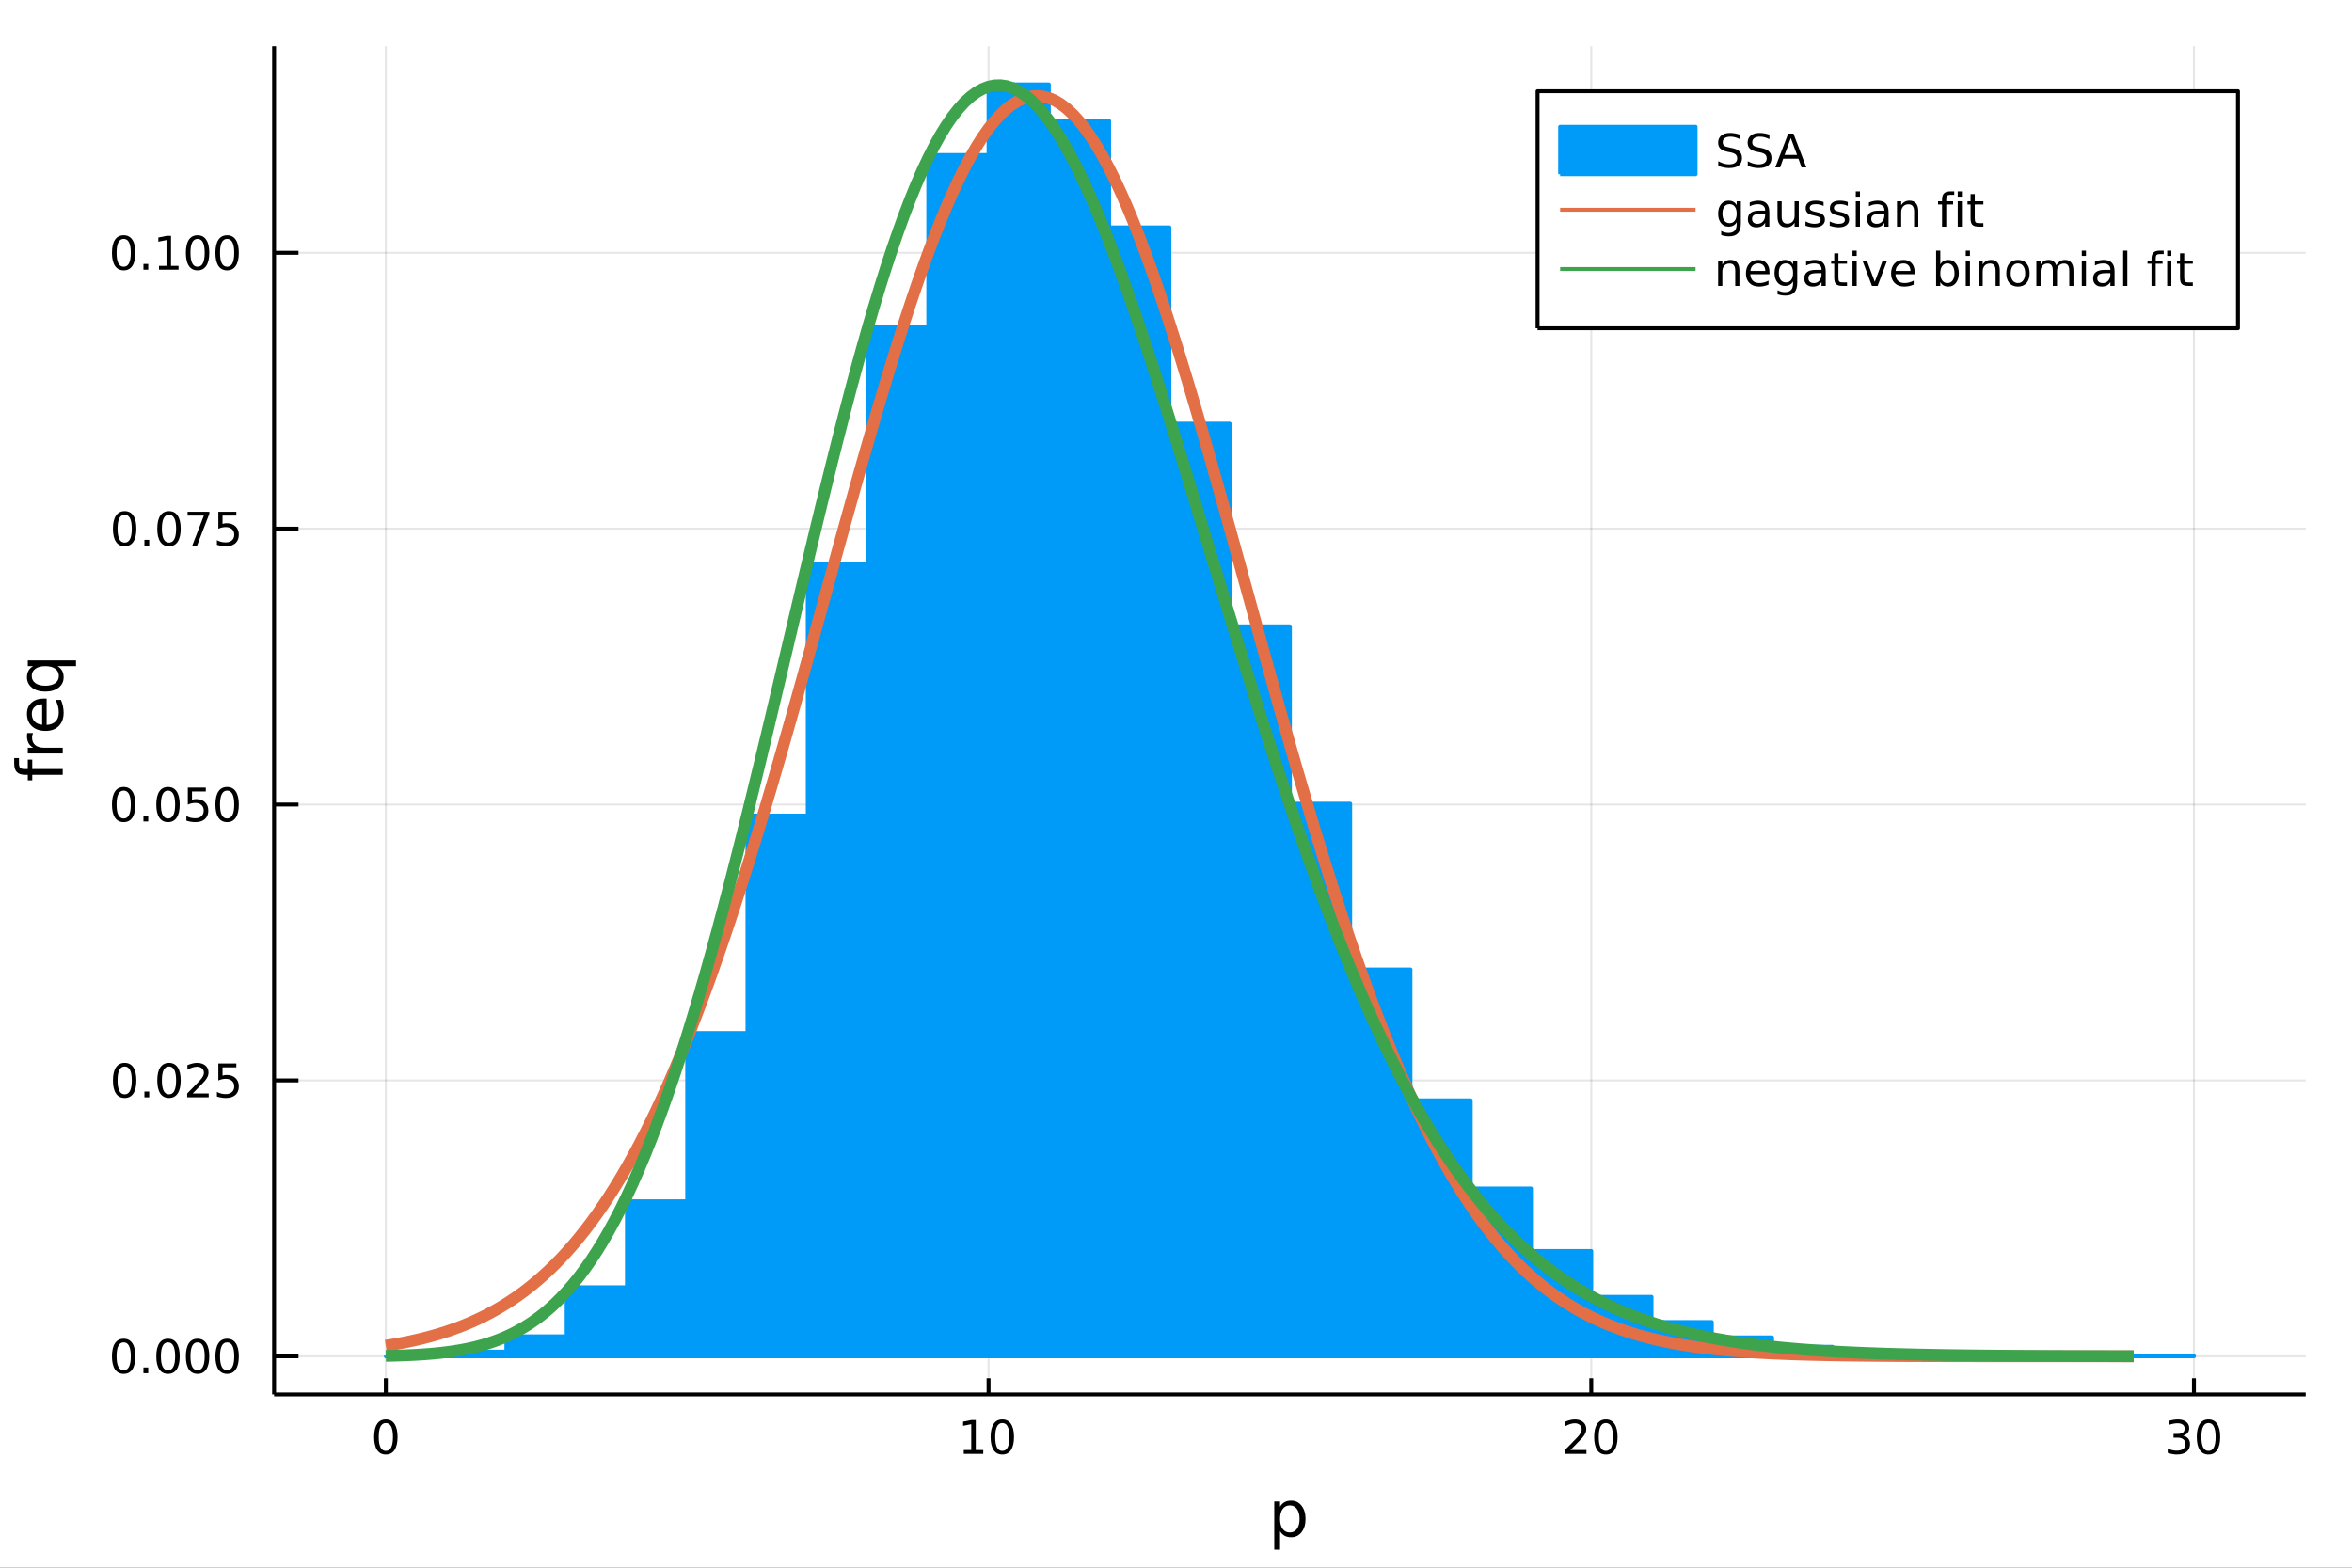 <?xml version="1.0" encoding="utf-8"?>
<svg xmlns="http://www.w3.org/2000/svg" xmlns:xlink="http://www.w3.org/1999/xlink" width="600" height="400" viewBox="0 0 2400 1600">
<rect x="0" y="0" width="2400" height="1600" fill="#333333" stroke="none"/>
<defs>
  <clipPath id="clip640">
    <rect x="0" y="0" width="2400" height="1600"/>
  </clipPath>
</defs>
<path clip-path="url(#clip640)" d="
M0 1600 L2400 1600 L2400 0 L0 0  Z
  " fill="#ffffff" fill-rule="evenodd" fill-opacity="1"/>
<defs>
  <clipPath id="clip641">
    <rect x="480" y="0" width="1681" height="1600"/>
  </clipPath>
</defs>
<path clip-path="url(#clip640)" d="
M279.704 1423.18 L2352.76 1423.18 L2352.76 47.244 L279.704 47.244  Z
  " fill="#ffffff" fill-rule="evenodd" fill-opacity="1"/>
<defs>
  <clipPath id="clip642">
    <rect x="279" y="47" width="2074" height="1377"/>
  </clipPath>
</defs>
<polyline clip-path="url(#clip642)" style="stroke:#000000; stroke-linecap:butt; stroke-linejoin:round; stroke-width:2; stroke-opacity:0.1; fill:none" points="
  393.725,1423.18 393.725,47.244 
  "/>
<polyline clip-path="url(#clip642)" style="stroke:#000000; stroke-linecap:butt; stroke-linejoin:round; stroke-width:2; stroke-opacity:0.1; fill:none" points="
  1008.73,1423.18 1008.73,47.244 
  "/>
<polyline clip-path="url(#clip642)" style="stroke:#000000; stroke-linecap:butt; stroke-linejoin:round; stroke-width:2; stroke-opacity:0.1; fill:none" points="
  1623.73,1423.18 1623.73,47.244 
  "/>
<polyline clip-path="url(#clip642)" style="stroke:#000000; stroke-linecap:butt; stroke-linejoin:round; stroke-width:2; stroke-opacity:0.1; fill:none" points="
  2238.73,1423.18 2238.73,47.244 
  "/>
<polyline clip-path="url(#clip640)" style="stroke:#000000; stroke-linecap:butt; stroke-linejoin:round; stroke-width:4; stroke-opacity:1; fill:none" points="
  279.704,1423.18 2352.76,1423.18 
  "/>
<polyline clip-path="url(#clip640)" style="stroke:#000000; stroke-linecap:butt; stroke-linejoin:round; stroke-width:4; stroke-opacity:1; fill:none" points="
  393.725,1423.18 393.725,1406.67 
  "/>
<polyline clip-path="url(#clip640)" style="stroke:#000000; stroke-linecap:butt; stroke-linejoin:round; stroke-width:4; stroke-opacity:1; fill:none" points="
  1008.73,1423.18 1008.73,1406.67 
  "/>
<polyline clip-path="url(#clip640)" style="stroke:#000000; stroke-linecap:butt; stroke-linejoin:round; stroke-width:4; stroke-opacity:1; fill:none" points="
  1623.73,1423.18 1623.73,1406.67 
  "/>
<polyline clip-path="url(#clip640)" style="stroke:#000000; stroke-linecap:butt; stroke-linejoin:round; stroke-width:4; stroke-opacity:1; fill:none" points="
  2238.73,1423.18 2238.73,1406.67 
  "/>
<path clip-path="url(#clip640)" d="M393.725 1452.37 Q390.114 1452.37 388.286 1455.94 Q386.48 1459.48 386.48 1466.61 Q386.48 1473.71 388.286 1477.28 Q390.114 1480.82 393.725 1480.82 Q397.36 1480.82 399.165 1477.28 Q400.994 1473.71 400.994 1466.61 Q400.994 1459.48 399.165 1455.94 Q397.36 1452.37 393.725 1452.37 M393.725 1448.67 Q399.536 1448.67 402.591 1453.27 Q405.67 1457.86 405.67 1466.61 Q405.67 1475.33 402.591 1479.94 Q399.536 1484.52 393.725 1484.52 Q387.915 1484.52 384.837 1479.94 Q381.781 1475.33 381.781 1466.61 Q381.781 1457.86 384.837 1453.27 Q387.915 1448.67 393.725 1448.67 Z" fill="#000000" fill-rule="evenodd" fill-opacity="1" /><path clip-path="url(#clip640)" d="M983.416 1479.92 L991.055 1479.92 L991.055 1453.55 L982.745 1455.22 L982.745 1450.96 L991.009 1449.29 L995.685 1449.29 L995.685 1479.92 L1003.32 1479.92 L1003.32 1483.85 L983.416 1483.85 L983.416 1479.92 Z" fill="#000000" fill-rule="evenodd" fill-opacity="1" /><path clip-path="url(#clip640)" d="M1022.77 1452.37 Q1019.16 1452.37 1017.33 1455.94 Q1015.52 1459.48 1015.52 1466.61 Q1015.52 1473.71 1017.33 1477.28 Q1019.16 1480.82 1022.77 1480.82 Q1026.4 1480.82 1028.21 1477.28 Q1030.04 1473.71 1030.04 1466.61 Q1030.04 1459.48 1028.21 1455.94 Q1026.4 1452.37 1022.77 1452.37 M1022.77 1448.67 Q1028.58 1448.67 1031.63 1453.27 Q1034.71 1457.86 1034.71 1466.61 Q1034.71 1475.33 1031.63 1479.94 Q1028.58 1484.52 1022.77 1484.52 Q1016.96 1484.52 1013.88 1479.94 Q1010.82 1475.33 1010.82 1466.61 Q1010.82 1457.86 1013.88 1453.27 Q1016.96 1448.67 1022.77 1448.67 Z" fill="#000000" fill-rule="evenodd" fill-opacity="1" /><path clip-path="url(#clip640)" d="M1602.5 1479.92 L1618.82 1479.92 L1618.82 1483.85 L1596.88 1483.85 L1596.88 1479.92 Q1599.54 1477.16 1604.13 1472.53 Q1608.73 1467.88 1609.91 1466.54 Q1612.16 1464.01 1613.04 1462.28 Q1613.94 1460.52 1613.94 1458.83 Q1613.94 1456.07 1612 1454.34 Q1610.07 1452.6 1606.97 1452.6 Q1604.77 1452.6 1602.32 1453.37 Q1599.89 1454.13 1597.11 1455.68 L1597.11 1450.96 Q1599.94 1449.82 1602.39 1449.25 Q1604.84 1448.67 1606.88 1448.67 Q1612.25 1448.67 1615.44 1451.35 Q1618.64 1454.04 1618.64 1458.53 Q1618.64 1460.66 1617.83 1462.58 Q1617.04 1464.48 1614.94 1467.07 Q1614.36 1467.74 1611.25 1470.96 Q1608.15 1474.15 1602.5 1479.92 Z" fill="#000000" fill-rule="evenodd" fill-opacity="1" /><path clip-path="url(#clip640)" d="M1638.64 1452.37 Q1635.03 1452.37 1633.2 1455.94 Q1631.39 1459.48 1631.39 1466.61 Q1631.39 1473.71 1633.2 1477.28 Q1635.03 1480.82 1638.64 1480.82 Q1642.27 1480.82 1644.08 1477.28 Q1645.91 1473.71 1645.91 1466.61 Q1645.91 1459.48 1644.08 1455.94 Q1642.27 1452.37 1638.64 1452.37 M1638.64 1448.67 Q1644.45 1448.67 1647.5 1453.27 Q1650.58 1457.86 1650.58 1466.61 Q1650.58 1475.33 1647.5 1479.94 Q1644.45 1484.52 1638.64 1484.52 Q1632.83 1484.52 1629.75 1479.94 Q1626.69 1475.33 1626.69 1466.61 Q1626.69 1457.86 1629.75 1453.27 Q1632.83 1448.67 1638.64 1448.67 Z" fill="#000000" fill-rule="evenodd" fill-opacity="1" /><path clip-path="url(#clip640)" d="M2227.58 1465.22 Q2230.93 1465.94 2232.81 1468.2 Q2234.71 1470.47 2234.71 1473.81 Q2234.71 1478.92 2231.19 1481.72 Q2227.67 1484.52 2221.19 1484.52 Q2219.01 1484.52 2216.7 1484.08 Q2214.41 1483.67 2211.95 1482.81 L2211.95 1478.3 Q2213.9 1479.43 2216.21 1480.01 Q2218.53 1480.59 2221.05 1480.59 Q2225.45 1480.59 2227.74 1478.85 Q2230.05 1477.12 2230.05 1473.81 Q2230.05 1470.75 2227.9 1469.04 Q2225.77 1467.3 2221.95 1467.3 L2217.92 1467.3 L2217.92 1463.46 L2222.14 1463.46 Q2225.59 1463.46 2227.41 1462.09 Q2229.24 1460.7 2229.24 1458.11 Q2229.24 1455.45 2227.35 1454.04 Q2225.47 1452.6 2221.95 1452.6 Q2220.03 1452.6 2217.83 1453.02 Q2215.63 1453.44 2212.99 1454.31 L2212.99 1450.15 Q2215.66 1449.41 2217.97 1449.04 Q2220.31 1448.67 2222.37 1448.67 Q2227.69 1448.67 2230.79 1451.1 Q2233.9 1453.5 2233.9 1457.63 Q2233.9 1460.5 2232.25 1462.49 Q2230.61 1464.45 2227.58 1465.22 Z" fill="#000000" fill-rule="evenodd" fill-opacity="1" /><path clip-path="url(#clip640)" d="M2253.57 1452.37 Q2249.96 1452.37 2248.13 1455.94 Q2246.33 1459.48 2246.33 1466.61 Q2246.33 1473.71 2248.13 1477.28 Q2249.96 1480.82 2253.57 1480.82 Q2257.21 1480.82 2259.01 1477.28 Q2260.84 1473.71 2260.84 1466.61 Q2260.84 1459.48 2259.01 1455.94 Q2257.21 1452.37 2253.57 1452.37 M2253.57 1448.67 Q2259.38 1448.67 2262.44 1453.27 Q2265.52 1457.86 2265.52 1466.61 Q2265.52 1475.33 2262.44 1479.94 Q2259.38 1484.52 2253.57 1484.52 Q2247.76 1484.52 2244.68 1479.94 Q2241.63 1475.33 2241.63 1466.61 Q2241.63 1457.86 2244.68 1453.27 Q2247.76 1448.67 2253.57 1448.67 Z" fill="#000000" fill-rule="evenodd" fill-opacity="1" /><path clip-path="url(#clip640)" d="M1306.17 1562.7 L1306.17 1581.6 L1300.28 1581.6 L1300.28 1532.4 L1306.17 1532.4 L1306.17 1537.81 Q1308.02 1534.62 1310.82 1533.1 Q1313.65 1531.54 1317.57 1531.54 Q1324.06 1531.54 1328.1 1536.69 Q1332.18 1541.85 1332.18 1550.25 Q1332.18 1558.65 1328.1 1563.81 Q1324.06 1568.97 1317.57 1568.97 Q1313.65 1568.97 1310.82 1567.44 Q1308.02 1565.88 1306.17 1562.7 M1326.1 1550.25 Q1326.1 1543.79 1323.42 1540.13 Q1320.78 1536.44 1316.13 1536.44 Q1311.49 1536.44 1308.81 1540.13 Q1306.17 1543.79 1306.17 1550.25 Q1306.17 1556.71 1308.81 1560.4 Q1311.49 1564.07 1316.13 1564.07 Q1320.78 1564.07 1323.42 1560.4 Q1326.1 1556.71 1326.1 1550.25 Z" fill="#000000" fill-rule="evenodd" fill-opacity="1" /><polyline clip-path="url(#clip642)" style="stroke:#000000; stroke-linecap:butt; stroke-linejoin:round; stroke-width:2; stroke-opacity:0.1; fill:none" points="
  279.704,1384.24 2352.76,1384.24 
  "/>
<polyline clip-path="url(#clip642)" style="stroke:#000000; stroke-linecap:butt; stroke-linejoin:round; stroke-width:2; stroke-opacity:0.1; fill:none" points="
  279.704,1102.68 2352.76,1102.68 
  "/>
<polyline clip-path="url(#clip642)" style="stroke:#000000; stroke-linecap:butt; stroke-linejoin:round; stroke-width:2; stroke-opacity:0.1; fill:none" points="
  279.704,821.123 2352.76,821.123 
  "/>
<polyline clip-path="url(#clip642)" style="stroke:#000000; stroke-linecap:butt; stroke-linejoin:round; stroke-width:2; stroke-opacity:0.1; fill:none" points="
  279.704,539.566 2352.76,539.566 
  "/>
<polyline clip-path="url(#clip642)" style="stroke:#000000; stroke-linecap:butt; stroke-linejoin:round; stroke-width:2; stroke-opacity:0.1; fill:none" points="
  279.704,258.008 2352.76,258.008 
  "/>
<polyline clip-path="url(#clip640)" style="stroke:#000000; stroke-linecap:butt; stroke-linejoin:round; stroke-width:4; stroke-opacity:1; fill:none" points="
  279.704,1423.18 279.704,47.244 
  "/>
<polyline clip-path="url(#clip640)" style="stroke:#000000; stroke-linecap:butt; stroke-linejoin:round; stroke-width:4; stroke-opacity:1; fill:none" points="
  279.704,1384.24 304.581,1384.24 
  "/>
<polyline clip-path="url(#clip640)" style="stroke:#000000; stroke-linecap:butt; stroke-linejoin:round; stroke-width:4; stroke-opacity:1; fill:none" points="
  279.704,1102.68 304.581,1102.68 
  "/>
<polyline clip-path="url(#clip640)" style="stroke:#000000; stroke-linecap:butt; stroke-linejoin:round; stroke-width:4; stroke-opacity:1; fill:none" points="
  279.704,821.123 304.581,821.123 
  "/>
<polyline clip-path="url(#clip640)" style="stroke:#000000; stroke-linecap:butt; stroke-linejoin:round; stroke-width:4; stroke-opacity:1; fill:none" points="
  279.704,539.566 304.581,539.566 
  "/>
<polyline clip-path="url(#clip640)" style="stroke:#000000; stroke-linecap:butt; stroke-linejoin:round; stroke-width:4; stroke-opacity:1; fill:none" points="
  279.704,258.008 304.581,258.008 
  "/>
<path clip-path="url(#clip640)" d="M126.205 1370.04 Q122.593 1370.04 120.765 1373.6 Q118.959 1377.14 118.959 1384.27 Q118.959 1391.38 120.765 1394.94 Q122.593 1398.49 126.205 1398.49 Q129.839 1398.49 131.644 1394.94 Q133.473 1391.38 133.473 1384.27 Q133.473 1377.14 131.644 1373.6 Q129.839 1370.04 126.205 1370.04 M126.205 1366.33 Q132.015 1366.33 135.07 1370.94 Q138.149 1375.52 138.149 1384.27 Q138.149 1393 135.07 1397.61 Q132.015 1402.19 126.205 1402.19 Q120.394 1402.19 117.316 1397.61 Q114.26 1393 114.26 1384.27 Q114.26 1375.52 117.316 1370.94 Q120.394 1366.33 126.205 1366.33 Z" fill="#000000" fill-rule="evenodd" fill-opacity="1" /><path clip-path="url(#clip640)" d="M146.366 1395.64 L151.251 1395.64 L151.251 1401.52 L146.366 1401.52 L146.366 1395.64 Z" fill="#000000" fill-rule="evenodd" fill-opacity="1" /><path clip-path="url(#clip640)" d="M171.436 1370.04 Q167.825 1370.04 165.996 1373.6 Q164.19 1377.14 164.19 1384.27 Q164.19 1391.38 165.996 1394.94 Q167.825 1398.49 171.436 1398.49 Q175.07 1398.49 176.876 1394.94 Q178.704 1391.38 178.704 1384.27 Q178.704 1377.14 176.876 1373.6 Q175.07 1370.04 171.436 1370.04 M171.436 1366.33 Q177.246 1366.33 180.301 1370.94 Q183.38 1375.52 183.38 1384.27 Q183.38 1393 180.301 1397.61 Q177.246 1402.19 171.436 1402.19 Q165.626 1402.19 162.547 1397.61 Q159.491 1393 159.491 1384.27 Q159.491 1375.52 162.547 1370.94 Q165.626 1366.33 171.436 1366.33 Z" fill="#000000" fill-rule="evenodd" fill-opacity="1" /><path clip-path="url(#clip640)" d="M201.598 1370.04 Q197.987 1370.04 196.158 1373.6 Q194.352 1377.14 194.352 1384.27 Q194.352 1391.38 196.158 1394.94 Q197.987 1398.49 201.598 1398.49 Q205.232 1398.49 207.037 1394.94 Q208.866 1391.38 208.866 1384.27 Q208.866 1377.14 207.037 1373.6 Q205.232 1370.04 201.598 1370.04 M201.598 1366.33 Q207.408 1366.33 210.463 1370.94 Q213.542 1375.52 213.542 1384.27 Q213.542 1393 210.463 1397.61 Q207.408 1402.19 201.598 1402.19 Q195.787 1402.19 192.709 1397.61 Q189.653 1393 189.653 1384.27 Q189.653 1375.52 192.709 1370.94 Q195.787 1366.33 201.598 1366.33 Z" fill="#000000" fill-rule="evenodd" fill-opacity="1" /><path clip-path="url(#clip640)" d="M231.76 1370.04 Q228.148 1370.04 226.32 1373.6 Q224.514 1377.14 224.514 1384.27 Q224.514 1391.38 226.32 1394.94 Q228.148 1398.49 231.76 1398.49 Q235.394 1398.49 237.199 1394.94 Q239.028 1391.38 239.028 1384.27 Q239.028 1377.14 237.199 1373.6 Q235.394 1370.04 231.76 1370.04 M231.76 1366.33 Q237.57 1366.33 240.625 1370.94 Q243.704 1375.52 243.704 1384.27 Q243.704 1393 240.625 1397.61 Q237.57 1402.19 231.76 1402.19 Q225.949 1402.19 222.871 1397.61 Q219.815 1393 219.815 1384.27 Q219.815 1375.52 222.871 1370.94 Q225.949 1366.33 231.76 1366.33 Z" fill="#000000" fill-rule="evenodd" fill-opacity="1" /><path clip-path="url(#clip640)" d="M127.2 1088.48 Q123.589 1088.48 121.76 1092.04 Q119.955 1095.59 119.955 1102.72 Q119.955 1109.82 121.76 1113.39 Q123.589 1116.93 127.2 1116.93 Q130.834 1116.93 132.64 1113.39 Q134.468 1109.82 134.468 1102.72 Q134.468 1095.59 132.64 1092.04 Q130.834 1088.48 127.2 1088.48 M127.2 1084.78 Q133.01 1084.78 136.066 1089.38 Q139.144 1093.97 139.144 1102.72 Q139.144 1111.44 136.066 1116.05 Q133.01 1120.63 127.2 1120.63 Q121.39 1120.63 118.311 1116.05 Q115.256 1111.44 115.256 1102.72 Q115.256 1093.97 118.311 1089.38 Q121.39 1084.78 127.2 1084.78 Z" fill="#000000" fill-rule="evenodd" fill-opacity="1" /><path clip-path="url(#clip640)" d="M147.362 1114.08 L152.246 1114.08 L152.246 1119.96 L147.362 1119.96 L147.362 1114.08 Z" fill="#000000" fill-rule="evenodd" fill-opacity="1" /><path clip-path="url(#clip640)" d="M172.431 1088.48 Q168.82 1088.48 166.991 1092.04 Q165.186 1095.59 165.186 1102.72 Q165.186 1109.82 166.991 1113.39 Q168.82 1116.93 172.431 1116.93 Q176.065 1116.93 177.871 1113.39 Q179.7 1109.82 179.7 1102.72 Q179.7 1095.59 177.871 1092.04 Q176.065 1088.48 172.431 1088.48 M172.431 1084.78 Q178.241 1084.78 181.297 1089.38 Q184.376 1093.97 184.376 1102.72 Q184.376 1111.44 181.297 1116.05 Q178.241 1120.63 172.431 1120.63 Q166.621 1120.63 163.542 1116.05 Q160.487 1111.44 160.487 1102.72 Q160.487 1093.97 163.542 1089.38 Q166.621 1084.78 172.431 1084.78 Z" fill="#000000" fill-rule="evenodd" fill-opacity="1" /><path clip-path="url(#clip640)" d="M196.621 1116.03 L212.94 1116.03 L212.94 1119.96 L190.996 1119.96 L190.996 1116.03 Q193.658 1113.27 198.241 1108.64 Q202.848 1103.99 204.028 1102.65 Q206.274 1100.12 207.153 1098.39 Q208.056 1096.63 208.056 1094.94 Q208.056 1092.18 206.112 1090.45 Q204.19 1088.71 201.088 1088.71 Q198.889 1088.71 196.436 1089.47 Q194.005 1090.24 191.227 1091.79 L191.227 1087.07 Q194.051 1085.93 196.505 1085.35 Q198.959 1084.78 200.996 1084.78 Q206.366 1084.78 209.561 1087.46 Q212.755 1090.15 212.755 1094.64 Q212.755 1096.77 211.945 1098.69 Q211.158 1100.59 209.051 1103.18 Q208.473 1103.85 205.371 1107.07 Q202.269 1110.26 196.621 1116.03 Z" fill="#000000" fill-rule="evenodd" fill-opacity="1" /><path clip-path="url(#clip640)" d="M222.801 1085.4 L241.158 1085.4 L241.158 1089.34 L227.084 1089.34 L227.084 1097.81 Q228.102 1097.46 229.121 1097.3 Q230.139 1097.11 231.158 1097.11 Q236.945 1097.11 240.324 1100.28 Q243.704 1103.46 243.704 1108.87 Q243.704 1114.45 240.232 1117.55 Q236.76 1120.63 230.44 1120.63 Q228.264 1120.63 225.996 1120.26 Q223.75 1119.89 221.343 1119.15 L221.343 1114.45 Q223.426 1115.59 225.648 1116.14 Q227.871 1116.7 230.347 1116.7 Q234.352 1116.7 236.69 1114.59 Q239.028 1112.48 239.028 1108.87 Q239.028 1105.26 236.69 1103.16 Q234.352 1101.05 230.347 1101.05 Q228.473 1101.05 226.598 1101.47 Q224.746 1101.88 222.801 1102.76 L222.801 1085.4 Z" fill="#000000" fill-rule="evenodd" fill-opacity="1" /><path clip-path="url(#clip640)" d="M126.205 806.922 Q122.593 806.922 120.765 810.487 Q118.959 814.028 118.959 821.158 Q118.959 828.264 120.765 831.829 Q122.593 835.371 126.205 835.371 Q129.839 835.371 131.644 831.829 Q133.473 828.264 133.473 821.158 Q133.473 814.028 131.644 810.487 Q129.839 806.922 126.205 806.922 M126.205 803.218 Q132.015 803.218 135.07 807.825 Q138.149 812.408 138.149 821.158 Q138.149 829.885 135.07 834.491 Q132.015 839.074 126.205 839.074 Q120.394 839.074 117.316 834.491 Q114.26 829.885 114.26 821.158 Q114.26 812.408 117.316 807.825 Q120.394 803.218 126.205 803.218 Z" fill="#000000" fill-rule="evenodd" fill-opacity="1" /><path clip-path="url(#clip640)" d="M146.366 832.524 L151.251 832.524 L151.251 838.403 L146.366 838.403 L146.366 832.524 Z" fill="#000000" fill-rule="evenodd" fill-opacity="1" /><path clip-path="url(#clip640)" d="M171.436 806.922 Q167.825 806.922 165.996 810.487 Q164.19 814.028 164.19 821.158 Q164.19 828.264 165.996 831.829 Q167.825 835.371 171.436 835.371 Q175.07 835.371 176.876 831.829 Q178.704 828.264 178.704 821.158 Q178.704 814.028 176.876 810.487 Q175.07 806.922 171.436 806.922 M171.436 803.218 Q177.246 803.218 180.301 807.825 Q183.38 812.408 183.38 821.158 Q183.38 829.885 180.301 834.491 Q177.246 839.074 171.436 839.074 Q165.626 839.074 162.547 834.491 Q159.491 829.885 159.491 821.158 Q159.491 812.408 162.547 807.825 Q165.626 803.218 171.436 803.218 Z" fill="#000000" fill-rule="evenodd" fill-opacity="1" /><path clip-path="url(#clip640)" d="M191.644 803.843 L210 803.843 L210 807.778 L195.926 807.778 L195.926 816.25 Q196.945 815.903 197.963 815.741 Q198.982 815.556 200 815.556 Q205.787 815.556 209.167 818.727 Q212.547 821.899 212.547 827.315 Q212.547 832.894 209.074 835.996 Q205.602 839.074 199.283 839.074 Q197.107 839.074 194.838 838.704 Q192.593 838.334 190.186 837.593 L190.186 832.894 Q192.269 834.028 194.491 834.584 Q196.713 835.139 199.19 835.139 Q203.195 835.139 205.533 833.033 Q207.871 830.926 207.871 827.315 Q207.871 823.704 205.533 821.598 Q203.195 819.491 199.19 819.491 Q197.315 819.491 195.44 819.908 Q193.588 820.325 191.644 821.204 L191.644 803.843 Z" fill="#000000" fill-rule="evenodd" fill-opacity="1" /><path clip-path="url(#clip640)" d="M231.76 806.922 Q228.148 806.922 226.32 810.487 Q224.514 814.028 224.514 821.158 Q224.514 828.264 226.32 831.829 Q228.148 835.371 231.76 835.371 Q235.394 835.371 237.199 831.829 Q239.028 828.264 239.028 821.158 Q239.028 814.028 237.199 810.487 Q235.394 806.922 231.76 806.922 M231.76 803.218 Q237.57 803.218 240.625 807.825 Q243.704 812.408 243.704 821.158 Q243.704 829.885 240.625 834.491 Q237.57 839.074 231.76 839.074 Q225.949 839.074 222.871 834.491 Q219.815 829.885 219.815 821.158 Q219.815 812.408 222.871 807.825 Q225.949 803.218 231.76 803.218 Z" fill="#000000" fill-rule="evenodd" fill-opacity="1" /><path clip-path="url(#clip640)" d="M127.2 525.364 Q123.589 525.364 121.76 528.929 Q119.955 532.471 119.955 539.6 Q119.955 546.707 121.76 550.272 Q123.589 553.813 127.2 553.813 Q130.834 553.813 132.64 550.272 Q134.468 546.707 134.468 539.6 Q134.468 532.471 132.64 528.929 Q130.834 525.364 127.2 525.364 M127.2 521.661 Q133.01 521.661 136.066 526.267 Q139.144 530.85 139.144 539.6 Q139.144 548.327 136.066 552.934 Q133.01 557.517 127.2 557.517 Q121.39 557.517 118.311 552.934 Q115.256 548.327 115.256 539.6 Q115.256 530.85 118.311 526.267 Q121.39 521.661 127.2 521.661 Z" fill="#000000" fill-rule="evenodd" fill-opacity="1" /><path clip-path="url(#clip640)" d="M147.362 550.966 L152.246 550.966 L152.246 556.846 L147.362 556.846 L147.362 550.966 Z" fill="#000000" fill-rule="evenodd" fill-opacity="1" /><path clip-path="url(#clip640)" d="M172.431 525.364 Q168.82 525.364 166.991 528.929 Q165.186 532.471 165.186 539.6 Q165.186 546.707 166.991 550.272 Q168.82 553.813 172.431 553.813 Q176.065 553.813 177.871 550.272 Q179.7 546.707 179.7 539.6 Q179.7 532.471 177.871 528.929 Q176.065 525.364 172.431 525.364 M172.431 521.661 Q178.241 521.661 181.297 526.267 Q184.376 530.85 184.376 539.6 Q184.376 548.327 181.297 552.934 Q178.241 557.517 172.431 557.517 Q166.621 557.517 163.542 552.934 Q160.487 548.327 160.487 539.6 Q160.487 530.85 163.542 526.267 Q166.621 521.661 172.431 521.661 Z" fill="#000000" fill-rule="evenodd" fill-opacity="1" /><path clip-path="url(#clip640)" d="M191.413 522.286 L213.635 522.286 L213.635 524.276 L201.088 556.846 L196.204 556.846 L208.01 526.221 L191.413 526.221 L191.413 522.286 Z" fill="#000000" fill-rule="evenodd" fill-opacity="1" /><path clip-path="url(#clip640)" d="M222.801 522.286 L241.158 522.286 L241.158 526.221 L227.084 526.221 L227.084 534.693 Q228.102 534.346 229.121 534.184 Q230.139 533.998 231.158 533.998 Q236.945 533.998 240.324 537.17 Q243.704 540.341 243.704 545.758 Q243.704 551.336 240.232 554.438 Q236.76 557.517 230.44 557.517 Q228.264 557.517 225.996 557.146 Q223.75 556.776 221.343 556.035 L221.343 551.336 Q223.426 552.471 225.648 553.026 Q227.871 553.582 230.347 553.582 Q234.352 553.582 236.69 551.475 Q239.028 549.369 239.028 545.758 Q239.028 542.147 236.69 540.04 Q234.352 537.934 230.347 537.934 Q228.473 537.934 226.598 538.35 Q224.746 538.767 222.801 539.647 L222.801 522.286 Z" fill="#000000" fill-rule="evenodd" fill-opacity="1" /><path clip-path="url(#clip640)" d="M126.205 243.807 Q122.593 243.807 120.765 247.371 Q118.959 250.913 118.959 258.043 Q118.959 265.149 120.765 268.714 Q122.593 272.256 126.205 272.256 Q129.839 272.256 131.644 268.714 Q133.473 265.149 133.473 258.043 Q133.473 250.913 131.644 247.371 Q129.839 243.807 126.205 243.807 M126.205 240.103 Q132.015 240.103 135.07 244.709 Q138.149 249.293 138.149 258.043 Q138.149 266.769 135.07 271.376 Q132.015 275.959 126.205 275.959 Q120.394 275.959 117.316 271.376 Q114.26 266.769 114.26 258.043 Q114.26 249.293 117.316 244.709 Q120.394 240.103 126.205 240.103 Z" fill="#000000" fill-rule="evenodd" fill-opacity="1" /><path clip-path="url(#clip640)" d="M146.366 269.408 L151.251 269.408 L151.251 275.288 L146.366 275.288 L146.366 269.408 Z" fill="#000000" fill-rule="evenodd" fill-opacity="1" /><path clip-path="url(#clip640)" d="M162.246 271.353 L169.885 271.353 L169.885 244.987 L161.575 246.654 L161.575 242.395 L169.839 240.728 L174.514 240.728 L174.514 271.353 L182.153 271.353 L182.153 275.288 L162.246 275.288 L162.246 271.353 Z" fill="#000000" fill-rule="evenodd" fill-opacity="1" /><path clip-path="url(#clip640)" d="M201.598 243.807 Q197.987 243.807 196.158 247.371 Q194.352 250.913 194.352 258.043 Q194.352 265.149 196.158 268.714 Q197.987 272.256 201.598 272.256 Q205.232 272.256 207.037 268.714 Q208.866 265.149 208.866 258.043 Q208.866 250.913 207.037 247.371 Q205.232 243.807 201.598 243.807 M201.598 240.103 Q207.408 240.103 210.463 244.709 Q213.542 249.293 213.542 258.043 Q213.542 266.769 210.463 271.376 Q207.408 275.959 201.598 275.959 Q195.787 275.959 192.709 271.376 Q189.653 266.769 189.653 258.043 Q189.653 249.293 192.709 244.709 Q195.787 240.103 201.598 240.103 Z" fill="#000000" fill-rule="evenodd" fill-opacity="1" /><path clip-path="url(#clip640)" d="M231.76 243.807 Q228.148 243.807 226.32 247.371 Q224.514 250.913 224.514 258.043 Q224.514 265.149 226.32 268.714 Q228.148 272.256 231.76 272.256 Q235.394 272.256 237.199 268.714 Q239.028 265.149 239.028 258.043 Q239.028 250.913 237.199 247.371 Q235.394 243.807 231.76 243.807 M231.76 240.103 Q237.57 240.103 240.625 244.709 Q243.704 249.293 243.704 258.043 Q243.704 266.769 240.625 271.376 Q237.57 275.959 231.76 275.959 Q225.949 275.959 222.871 271.376 Q219.815 266.769 219.815 258.043 Q219.815 249.293 222.871 244.709 Q225.949 240.103 231.76 240.103 Z" fill="#000000" fill-rule="evenodd" fill-opacity="1" /><path clip-path="url(#clip640)" d="M14.479 773.709 L19.349 773.709 L19.349 779.31 Q19.349 782.461 20.622 783.703 Q21.895 784.912 25.205 784.912 L28.356 784.912 L28.356 775.268 L32.908 775.268 L32.908 784.912 L64.004 784.912 L64.004 790.801 L32.908 790.801 L32.908 796.402 L28.356 796.402 L28.356 790.801 L25.874 790.801 Q19.922 790.801 17.216 788.031 Q14.479 785.262 14.479 779.247 L14.479 773.709 Z" fill="#000000" fill-rule="evenodd" fill-opacity="1" /><path clip-path="url(#clip640)" d="M33.831 748.15 Q33.258 749.137 33.003 750.315 Q32.717 751.46 32.717 752.861 Q32.717 757.826 35.963 760.5 Q39.178 763.142 45.225 763.142 L64.004 763.142 L64.004 769.03 L28.356 769.03 L28.356 763.142 L33.894 763.142 Q30.648 761.295 29.088 758.335 Q27.497 755.375 27.497 751.142 Q27.497 750.537 27.592 749.805 Q27.656 749.073 27.815 748.182 L33.831 748.15 Z" fill="#000000" fill-rule="evenodd" fill-opacity="1" /><path clip-path="url(#clip640)" d="M44.716 712.948 L47.581 712.948 L47.581 739.875 Q53.628 739.493 56.811 736.246 Q59.962 732.968 59.962 727.143 Q59.962 723.77 59.134 720.619 Q58.307 717.436 56.652 714.317 L62.19 714.317 Q63.527 717.468 64.227 720.778 Q64.927 724.088 64.927 727.494 Q64.927 736.024 59.962 741.021 Q54.997 745.986 46.53 745.986 Q37.777 745.986 32.653 741.275 Q27.497 736.533 27.497 728.512 Q27.497 721.319 32.144 717.149 Q36.759 712.948 44.716 712.948 M42.997 718.804 Q38.191 718.868 35.327 721.51 Q32.462 724.12 32.462 728.448 Q32.462 733.35 35.231 736.31 Q38 739.238 43.029 739.684 L42.997 718.804 Z" fill="#000000" fill-rule="evenodd" fill-opacity="1" /><path clip-path="url(#clip640)" d="M46.212 699.835 Q52.673 699.835 56.365 697.193 Q60.026 694.519 60.026 689.872 Q60.026 685.225 56.365 682.552 Q52.673 679.878 46.212 679.878 Q39.751 679.878 36.09 682.552 Q32.398 685.225 32.398 689.872 Q32.398 694.519 36.09 697.193 Q39.751 699.835 46.212 699.835 M58.657 679.878 Q61.84 681.724 63.399 684.557 Q64.927 687.358 64.927 691.305 Q64.927 697.766 59.771 701.84 Q54.615 705.882 46.212 705.882 Q37.809 705.882 32.653 701.84 Q27.497 697.766 27.497 691.305 Q27.497 687.358 29.056 684.557 Q30.584 681.724 33.767 679.878 L28.356 679.878 L28.356 674.022 L77.563 674.022 L77.563 679.878 L58.657 679.878 Z" fill="#000000" fill-rule="evenodd" fill-opacity="1" /><path clip-path="url(#clip642)" d="
M393.725 1383.56 L393.725 1384.24 L455.226 1384.24 L455.226 1383.56 L393.725 1383.56 L393.725 1383.56  Z
  " fill="#009af9" fill-rule="evenodd" fill-opacity="1"/>
<polyline clip-path="url(#clip642)" style="stroke:#009af9; stroke-linecap:butt; stroke-linejoin:round; stroke-width:4; stroke-opacity:1; fill:none" points="
  393.725,1383.56 393.725,1384.24 455.226,1384.24 455.226,1383.56 393.725,1383.56 
  "/>
<path clip-path="url(#clip642)" d="
M455.226 1379.5 L455.226 1384.24 L516.726 1384.24 L516.726 1379.5 L455.226 1379.5 L455.226 1379.5  Z
  " fill="#009af9" fill-rule="evenodd" fill-opacity="1"/>
<polyline clip-path="url(#clip642)" style="stroke:#009af9; stroke-linecap:butt; stroke-linejoin:round; stroke-width:4; stroke-opacity:1; fill:none" points="
  455.226,1379.5 455.226,1384.24 516.726,1384.24 516.726,1379.5 455.226,1379.5 
  "/>
<path clip-path="url(#clip642)" d="
M516.726 1363.83 L516.726 1384.24 L578.226 1384.24 L578.226 1363.83 L516.726 1363.83 L516.726 1363.83  Z
  " fill="#009af9" fill-rule="evenodd" fill-opacity="1"/>
<polyline clip-path="url(#clip642)" style="stroke:#009af9; stroke-linecap:butt; stroke-linejoin:round; stroke-width:4; stroke-opacity:1; fill:none" points="
  516.726,1363.83 516.726,1384.24 578.226,1384.24 578.226,1363.83 516.726,1363.83 
  "/>
<path clip-path="url(#clip642)" d="
M578.226 1313.78 L578.226 1384.24 L639.727 1384.24 L639.727 1313.78 L578.226 1313.78 L578.226 1313.78  Z
  " fill="#009af9" fill-rule="evenodd" fill-opacity="1"/>
<polyline clip-path="url(#clip642)" style="stroke:#009af9; stroke-linecap:butt; stroke-linejoin:round; stroke-width:4; stroke-opacity:1; fill:none" points="
  578.226,1313.78 578.226,1384.24 639.727,1384.24 639.727,1313.78 578.226,1313.78 
  "/>
<path clip-path="url(#clip642)" d="
M639.727 1226.07 L639.727 1384.24 L701.227 1384.24 L701.227 1226.07 L639.727 1226.07 L639.727 1226.07  Z
  " fill="#009af9" fill-rule="evenodd" fill-opacity="1"/>
<polyline clip-path="url(#clip642)" style="stroke:#009af9; stroke-linecap:butt; stroke-linejoin:round; stroke-width:4; stroke-opacity:1; fill:none" points="
  639.727,1226.07 639.727,1384.24 701.227,1384.24 701.227,1226.07 639.727,1226.07 
  "/>
<path clip-path="url(#clip642)" d="
M701.227 1054.37 L701.227 1384.24 L762.727 1384.24 L762.727 1054.37 L701.227 1054.37 L701.227 1054.37  Z
  " fill="#009af9" fill-rule="evenodd" fill-opacity="1"/>
<polyline clip-path="url(#clip642)" style="stroke:#009af9; stroke-linecap:butt; stroke-linejoin:round; stroke-width:4; stroke-opacity:1; fill:none" points="
  701.227,1054.37 701.227,1384.24 762.727,1384.24 762.727,1054.37 701.227,1054.37 
  "/>
<path clip-path="url(#clip642)" d="
M762.727 832.391 L762.727 1384.24 L824.228 1384.24 L824.228 832.391 L762.727 832.391 L762.727 832.391  Z
  " fill="#009af9" fill-rule="evenodd" fill-opacity="1"/>
<polyline clip-path="url(#clip642)" style="stroke:#009af9; stroke-linecap:butt; stroke-linejoin:round; stroke-width:4; stroke-opacity:1; fill:none" points="
  762.727,832.391 762.727,1384.24 824.228,1384.24 824.228,832.391 762.727,832.391 
  "/>
<path clip-path="url(#clip642)" d="
M824.228 575.126 L824.228 1384.24 L885.728 1384.24 L885.728 575.126 L824.228 575.126 L824.228 575.126  Z
  " fill="#009af9" fill-rule="evenodd" fill-opacity="1"/>
<polyline clip-path="url(#clip642)" style="stroke:#009af9; stroke-linecap:butt; stroke-linejoin:round; stroke-width:4; stroke-opacity:1; fill:none" points="
  824.228,575.126 824.228,1384.24 885.728,1384.24 885.728,575.126 824.228,575.126 
  "/>
<path clip-path="url(#clip642)" d="
M885.728 333.418 L885.728 1384.24 L947.228 1384.24 L947.228 333.418 L885.728 333.418 L885.728 333.418  Z
  " fill="#009af9" fill-rule="evenodd" fill-opacity="1"/>
<polyline clip-path="url(#clip642)" style="stroke:#009af9; stroke-linecap:butt; stroke-linejoin:round; stroke-width:4; stroke-opacity:1; fill:none" points="
  885.728,333.418 885.728,1384.24 947.228,1384.24 947.228,333.418 885.728,333.418 
  "/>
<path clip-path="url(#clip642)" d="
M947.228 158.225 L947.228 1384.24 L1008.73 1384.24 L1008.73 158.225 L947.228 158.225 L947.228 158.225  Z
  " fill="#009af9" fill-rule="evenodd" fill-opacity="1"/>
<polyline clip-path="url(#clip642)" style="stroke:#009af9; stroke-linecap:butt; stroke-linejoin:round; stroke-width:4; stroke-opacity:1; fill:none" points="
  947.228,158.225 947.228,1384.24 1008.73,1384.24 1008.73,158.225 947.228,158.225 
  "/>
<path clip-path="url(#clip642)" d="
M1008.73 86.186 L1008.73 1384.24 L1070.23 1384.24 L1070.23 86.186 L1008.73 86.186 L1008.73 86.186  Z
  " fill="#009af9" fill-rule="evenodd" fill-opacity="1"/>
<polyline clip-path="url(#clip642)" style="stroke:#009af9; stroke-linecap:butt; stroke-linejoin:round; stroke-width:4; stroke-opacity:1; fill:none" points="
  1008.73,86.186 1008.73,1384.24 1070.23,1384.24 1070.23,86.186 1008.73,86.186 
  "/>
<path clip-path="url(#clip642)" d="
M1070.23 123.389 L1070.23 1384.24 L1131.73 1384.24 L1131.73 123.389 L1070.23 123.389 L1070.23 123.389  Z
  " fill="#009af9" fill-rule="evenodd" fill-opacity="1"/>
<polyline clip-path="url(#clip642)" style="stroke:#009af9; stroke-linecap:butt; stroke-linejoin:round; stroke-width:4; stroke-opacity:1; fill:none" points="
  1070.23,123.389 1070.23,1384.24 1131.73,1384.24 1131.73,123.389 1070.23,123.389 
  "/>
<path clip-path="url(#clip642)" d="
M1131.73 232.067 L1131.73 1384.24 L1193.23 1384.24 L1193.23 232.067 L1131.73 232.067 L1131.73 232.067  Z
  " fill="#009af9" fill-rule="evenodd" fill-opacity="1"/>
<polyline clip-path="url(#clip642)" style="stroke:#009af9; stroke-linecap:butt; stroke-linejoin:round; stroke-width:4; stroke-opacity:1; fill:none" points="
  1131.73,232.067 1131.73,1384.24 1193.23,1384.24 1193.23,232.067 1131.73,232.067 
  "/>
<path clip-path="url(#clip642)" d="
M1193.23 432.401 L1193.23 1384.24 L1254.73 1384.24 L1254.73 432.401 L1193.23 432.401 L1193.23 432.401  Z
  " fill="#009af9" fill-rule="evenodd" fill-opacity="1"/>
<polyline clip-path="url(#clip642)" style="stroke:#009af9; stroke-linecap:butt; stroke-linejoin:round; stroke-width:4; stroke-opacity:1; fill:none" points="
  1193.23,432.401 1193.23,1384.24 1254.73,1384.24 1254.73,432.401 1193.23,432.401 
  "/>
<path clip-path="url(#clip642)" d="
M1254.73 639.273 L1254.73 1384.24 L1316.23 1384.24 L1316.23 639.273 L1254.73 639.273 L1254.73 639.273  Z
  " fill="#009af9" fill-rule="evenodd" fill-opacity="1"/>
<polyline clip-path="url(#clip642)" style="stroke:#009af9; stroke-linecap:butt; stroke-linejoin:round; stroke-width:4; stroke-opacity:1; fill:none" points="
  1254.73,639.273 1254.73,1384.24 1316.23,1384.24 1316.23,639.273 1254.73,639.273 
  "/>
<path clip-path="url(#clip642)" d="
M1316.23 820.216 L1316.23 1384.24 L1377.73 1384.24 L1377.73 820.216 L1316.23 820.216 L1316.23 820.216  Z
  " fill="#009af9" fill-rule="evenodd" fill-opacity="1"/>
<polyline clip-path="url(#clip642)" style="stroke:#009af9; stroke-linecap:butt; stroke-linejoin:round; stroke-width:4; stroke-opacity:1; fill:none" points="
  1316.23,820.216 1316.23,1384.24 1377.73,1384.24 1377.73,820.216 1316.23,820.216 
  "/>
<path clip-path="url(#clip642)" d="
M1377.73 989.434 L1377.73 1384.24 L1439.23 1384.24 L1439.23 989.434 L1377.73 989.434 L1377.73 989.434  Z
  " fill="#009af9" fill-rule="evenodd" fill-opacity="1"/>
<polyline clip-path="url(#clip642)" style="stroke:#009af9; stroke-linecap:butt; stroke-linejoin:round; stroke-width:4; stroke-opacity:1; fill:none" points="
  1377.73,989.434 1377.73,1384.24 1439.23,1384.24 1439.23,989.434 1377.73,989.434 
  "/>
<path clip-path="url(#clip642)" d="
M1439.23 1123.03 L1439.23 1384.24 L1500.73 1384.24 L1500.73 1123.03 L1439.23 1123.03 L1439.23 1123.03  Z
  " fill="#009af9" fill-rule="evenodd" fill-opacity="1"/>
<polyline clip-path="url(#clip642)" style="stroke:#009af9; stroke-linecap:butt; stroke-linejoin:round; stroke-width:4; stroke-opacity:1; fill:none" points="
  1439.23,1123.03 1439.23,1384.24 1500.73,1384.24 1500.73,1123.03 1439.23,1123.03 
  "/>
<path clip-path="url(#clip642)" d="
M1500.73 1212.99 L1500.73 1384.24 L1562.23 1384.24 L1562.23 1212.99 L1500.73 1212.99 L1500.73 1212.99  Z
  " fill="#009af9" fill-rule="evenodd" fill-opacity="1"/>
<polyline clip-path="url(#clip642)" style="stroke:#009af9; stroke-linecap:butt; stroke-linejoin:round; stroke-width:4; stroke-opacity:1; fill:none" points="
  1500.73,1212.99 1500.73,1384.24 1562.23,1384.24 1562.23,1212.99 1500.73,1212.99 
  "/>
<path clip-path="url(#clip642)" d="
M1562.23 1276.8 L1562.23 1384.24 L1623.73 1384.24 L1623.73 1276.8 L1562.23 1276.8 L1562.23 1276.8  Z
  " fill="#009af9" fill-rule="evenodd" fill-opacity="1"/>
<polyline clip-path="url(#clip642)" style="stroke:#009af9; stroke-linecap:butt; stroke-linejoin:round; stroke-width:4; stroke-opacity:1; fill:none" points="
  1562.23,1276.8 1562.23,1384.24 1623.73,1384.24 1623.73,1276.8 1562.23,1276.8 
  "/>
<path clip-path="url(#clip642)" d="
M1623.73 1323.59 L1623.73 1384.24 L1685.23 1384.24 L1685.23 1323.59 L1623.73 1323.59 L1623.73 1323.59  Z
  " fill="#009af9" fill-rule="evenodd" fill-opacity="1"/>
<polyline clip-path="url(#clip642)" style="stroke:#009af9; stroke-linecap:butt; stroke-linejoin:round; stroke-width:4; stroke-opacity:1; fill:none" points="
  1623.73,1323.59 1623.73,1384.24 1685.23,1384.24 1685.23,1323.59 1623.73,1323.59 
  "/>
<path clip-path="url(#clip642)" d="
M1685.23 1349.29 L1685.23 1384.24 L1746.73 1384.24 L1746.73 1349.29 L1685.23 1349.29 L1685.23 1349.29  Z
  " fill="#009af9" fill-rule="evenodd" fill-opacity="1"/>
<polyline clip-path="url(#clip642)" style="stroke:#009af9; stroke-linecap:butt; stroke-linejoin:round; stroke-width:4; stroke-opacity:1; fill:none" points="
  1685.23,1349.29 1685.23,1384.24 1746.73,1384.24 1746.73,1349.29 1685.23,1349.29 
  "/>
<path clip-path="url(#clip642)" d="
M1746.73 1364.96 L1746.73 1384.24 L1808.23 1384.24 L1808.23 1364.96 L1746.73 1364.96 L1746.73 1364.96  Z
  " fill="#009af9" fill-rule="evenodd" fill-opacity="1"/>
<polyline clip-path="url(#clip642)" style="stroke:#009af9; stroke-linecap:butt; stroke-linejoin:round; stroke-width:4; stroke-opacity:1; fill:none" points="
  1746.73,1364.96 1746.73,1384.24 1808.23,1384.24 1808.23,1364.96 1746.73,1364.96 
  "/>
<path clip-path="url(#clip642)" d="
M1808.23 1374.54 L1808.23 1384.24 L1869.73 1384.24 L1869.73 1374.54 L1808.23 1374.54 L1808.23 1374.54  Z
  " fill="#009af9" fill-rule="evenodd" fill-opacity="1"/>
<polyline clip-path="url(#clip642)" style="stroke:#009af9; stroke-linecap:butt; stroke-linejoin:round; stroke-width:4; stroke-opacity:1; fill:none" points="
  1808.23,1374.54 1808.23,1384.24 1869.73,1384.24 1869.73,1374.54 1808.23,1374.54 
  "/>
<path clip-path="url(#clip642)" d="
M1869.73 1379.84 L1869.73 1384.24 L1931.23 1384.24 L1931.23 1379.84 L1869.73 1379.84 L1869.73 1379.84  Z
  " fill="#009af9" fill-rule="evenodd" fill-opacity="1"/>
<polyline clip-path="url(#clip642)" style="stroke:#009af9; stroke-linecap:butt; stroke-linejoin:round; stroke-width:4; stroke-opacity:1; fill:none" points="
  1869.73,1379.84 1869.73,1384.24 1931.23,1384.24 1931.23,1379.84 1869.73,1379.84 
  "/>
<path clip-path="url(#clip642)" d="
M1931.23 1382.1 L1931.23 1384.24 L1992.73 1384.24 L1992.73 1382.1 L1931.23 1382.1 L1931.23 1382.1  Z
  " fill="#009af9" fill-rule="evenodd" fill-opacity="1"/>
<polyline clip-path="url(#clip642)" style="stroke:#009af9; stroke-linecap:butt; stroke-linejoin:round; stroke-width:4; stroke-opacity:1; fill:none" points="
  1931.23,1382.1 1931.23,1384.24 1992.73,1384.24 1992.73,1382.1 1931.23,1382.1 
  "/>
<path clip-path="url(#clip642)" d="
M1992.73 1382.32 L1992.73 1384.24 L2054.23 1384.24 L2054.23 1382.32 L1992.73 1382.32 L1992.73 1382.32  Z
  " fill="#009af9" fill-rule="evenodd" fill-opacity="1"/>
<polyline clip-path="url(#clip642)" style="stroke:#009af9; stroke-linecap:butt; stroke-linejoin:round; stroke-width:4; stroke-opacity:1; fill:none" points="
  1992.73,1382.32 1992.73,1384.24 2054.23,1384.24 2054.23,1382.32 1992.73,1382.32 
  "/>
<path clip-path="url(#clip642)" d="
M2054.23 1384.01 L2054.23 1384.24 L2115.73 1384.24 L2115.73 1384.01 L2054.23 1384.01 L2054.23 1384.01  Z
  " fill="#009af9" fill-rule="evenodd" fill-opacity="1"/>
<polyline clip-path="url(#clip642)" style="stroke:#009af9; stroke-linecap:butt; stroke-linejoin:round; stroke-width:4; stroke-opacity:1; fill:none" points="
  2054.23,1384.01 2054.23,1384.24 2115.73,1384.24 2115.73,1384.01 2054.23,1384.01 
  "/>
<path clip-path="url(#clip642)" d="
M2115.73 1384.13 L2115.73 1384.24 L2177.23 1384.24 L2177.23 1384.13 L2115.73 1384.13 L2115.73 1384.13  Z
  " fill="#009af9" fill-rule="evenodd" fill-opacity="1"/>
<polyline clip-path="url(#clip642)" style="stroke:#009af9; stroke-linecap:butt; stroke-linejoin:round; stroke-width:4; stroke-opacity:1; fill:none" points="
  2115.73,1384.13 2115.73,1384.24 2177.23,1384.24 2177.23,1384.13 2115.73,1384.13 
  "/>
<path clip-path="url(#clip642)" d="
M2177.23 1384.01 L2177.23 1384.24 L2238.73 1384.24 L2238.73 1384.01 L2177.23 1384.01 L2177.23 1384.01  Z
  " fill="#009af9" fill-rule="evenodd" fill-opacity="1"/>
<polyline clip-path="url(#clip642)" style="stroke:#009af9; stroke-linecap:butt; stroke-linejoin:round; stroke-width:4; stroke-opacity:1; fill:none" points="
  2177.23,1384.01 2177.23,1384.24 2238.73,1384.24 2238.73,1384.01 2177.23,1384.01 
  "/>
<polyline clip-path="url(#clip642)" style="stroke:#e26f46; stroke-linecap:butt; stroke-linejoin:round; stroke-width:12; stroke-opacity:1; fill:none" points="
  393.725,1373.44 399.875,1372.45 406.026,1371.37 412.176,1370.21 418.326,1368.95 424.476,1367.6 430.626,1366.14 436.776,1364.57 442.926,1362.89 449.076,1361.07 
  455.226,1359.12 461.376,1357.03 467.526,1354.79 473.676,1352.4 479.826,1349.83 485.976,1347.09 492.126,1344.17 498.276,1341.04 504.426,1337.72 510.576,1334.18 
  516.726,1330.41 522.876,1326.41 529.026,1322.16 535.176,1317.65 541.326,1312.88 547.476,1307.82 553.626,1302.48 559.776,1296.83 565.926,1290.86 572.076,1284.58 
  578.226,1277.95 584.376,1270.98 590.526,1263.65 596.676,1255.96 602.826,1247.88 608.976,1239.41 615.127,1230.54 621.277,1221.27 627.427,1211.57 633.577,1201.45 
  639.727,1190.89 645.877,1179.89 652.027,1168.45 658.177,1156.54 664.327,1144.18 670.477,1131.36 676.627,1118.06 682.777,1104.3 688.927,1090.07 695.077,1075.37 
  701.227,1060.2 707.377,1044.56 713.527,1028.46 719.677,1011.9 725.827,994.889 731.977,977.435 738.127,959.547 744.277,941.235 750.427,922.513 756.577,903.394 
  762.727,883.893 768.877,864.029 775.027,843.818 781.177,823.283 787.327,802.444 793.477,781.325 799.627,759.952 805.777,738.351 811.927,716.549 818.078,694.578 
  824.228,672.467 830.378,650.249 836.528,627.958 842.678,605.628 848.828,583.296 854.978,560.998 861.128,538.772 867.278,516.659 873.428,494.696 879.578,472.924 
  885.728,451.385 891.878,430.118 898.028,409.167 904.178,388.572 910.328,368.375 916.478,348.617 922.628,329.34 928.778,310.585 934.928,292.392 941.078,274.8 
  947.228,257.848 953.378,241.575 959.528,226.016 965.678,211.207 971.828,197.182 977.978,183.973 984.128,171.612 990.278,160.128 996.428,149.547 1002.58,139.895 
  1008.73,131.195 1014.88,123.468 1021.03,116.733 1027.18,111.006 1033.33,106.301 1039.48,102.63 1045.63,100.001 1051.78,98.421 1057.93,97.894 1064.08,98.421 
  1070.23,100.001 1076.38,102.63 1082.53,106.301 1088.68,111.006 1094.83,116.733 1100.98,123.468 1107.13,131.195 1113.28,139.895 1119.43,149.547 1125.58,160.128 
  1131.73,171.612 1137.88,183.973 1144.03,197.182 1150.18,211.207 1156.33,226.016 1162.48,241.575 1168.63,257.848 1174.78,274.8 1180.93,292.392 1187.08,310.585 
  1193.23,329.34 1199.38,348.617 1205.53,368.375 1211.68,388.572 1217.83,409.167 1223.98,430.118 1230.13,451.385 1236.28,472.924 1242.43,494.696 1248.58,516.659 
  1254.73,538.772 1260.88,560.998 1267.03,583.296 1273.18,605.628 1279.33,627.958 1285.48,650.249 1291.63,672.467 1297.78,694.578 1303.93,716.549 1310.08,738.351 
  1316.23,759.952 1322.38,781.325 1328.53,802.444 1334.68,823.283 1340.83,843.818 1346.98,864.029 1353.13,883.893 1359.28,903.394 1365.43,922.513 1371.58,941.235 
  1377.73,959.547 1383.88,977.435 1390.03,994.889 1396.18,1011.9 1402.33,1028.46 1408.48,1044.56 1414.63,1060.2 1420.78,1075.37 1426.93,1090.07 1433.08,1104.3 
  1439.23,1118.06 1445.38,1131.36 1451.53,1144.18 1457.68,1156.54 1463.83,1168.45 1469.98,1179.89 1476.13,1190.89 1482.28,1201.45 1488.43,1211.57 1494.58,1221.27 
  1500.73,1230.54 1506.88,1239.41 1513.03,1247.88 1519.18,1255.96 1525.33,1263.65 1531.48,1270.98 1537.63,1277.95 1543.78,1284.58 1549.93,1290.86 1556.08,1296.83 
  1562.23,1302.48 1568.38,1307.82 1574.53,1312.88 1580.68,1317.65 1586.83,1322.16 1592.98,1326.41 1599.13,1330.41 1605.28,1334.18 1611.43,1337.72 1617.58,1341.04 
  1623.73,1344.17 1629.88,1347.09 1636.03,1349.83 1642.18,1352.4 1648.33,1354.79 1654.48,1357.03 1660.63,1359.12 1666.78,1361.07 1672.93,1362.89 1679.08,1364.57 
  1685.23,1366.14 1691.38,1367.6 1697.53,1368.95 1703.68,1370.21 1709.83,1371.37 1715.98,1372.45 1722.13,1373.44 1728.28,1374.36 1734.43,1375.21 1740.58,1375.99 
  1746.73,1376.71 1752.88,1377.37 1759.03,1377.98 1765.18,1378.54 1771.33,1379.06 1777.48,1379.53 1783.63,1379.96 1789.78,1380.36 1795.93,1380.72 1802.08,1381.05 
  1808.23,1381.35 1814.38,1381.63 1820.53,1381.88 1826.68,1382.11 1832.83,1382.32 1838.98,1382.51 1845.13,1382.68 1851.28,1382.83 1857.43,1382.98 1863.58,1383.1 
  1869.73,1383.22 1875.88,1383.32 1882.03,1383.42 1888.18,1383.5 1894.33,1383.58 1900.48,1383.65 1906.63,1383.71 1912.78,1383.77 1918.93,1383.82 1925.08,1383.87 
  1931.23,1383.91 1937.38,1383.94 1943.53,1383.98 1949.68,1384.01 1955.83,1384.03 1961.98,1384.05 1968.13,1384.08 1974.28,1384.09 1980.43,1384.11 1986.58,1384.13 
  1992.73,1384.14 1998.88,1384.15 2005.03,1384.16 2011.18,1384.17 2017.33,1384.18 2023.48,1384.19 2029.63,1384.19 2035.78,1384.2 2041.93,1384.2 2048.08,1384.21 
  2054.23,1384.21 2060.38,1384.21 2066.53,1384.22 2072.68,1384.22 2078.83,1384.22 2084.98,1384.22 2091.13,1384.23 2097.28,1384.23 2103.43,1384.23 2109.58,1384.23 
  2115.73,1384.23 2121.88,1384.23 2128.03,1384.23 2134.18,1384.23 2140.33,1384.23 2146.48,1384.23 2152.63,1384.24 2158.78,1384.24 2164.93,1384.24 2171.08,1384.24 
  2177.23,1384.24 
  "/>
<polyline clip-path="url(#clip642)" style="stroke:#3da44d; stroke-linecap:butt; stroke-linejoin:round; stroke-width:12; stroke-opacity:1; fill:none" points="
  393.725,1383.8 399.875,1383.66 406.026,1383.49 412.176,1383.28 418.326,1383.02 424.476,1382.71 430.626,1382.34 436.776,1381.9 442.926,1381.38 449.076,1380.77 
  455.226,1380.05 461.376,1379.22 467.526,1378.26 473.676,1377.16 479.826,1375.9 485.976,1374.46 492.126,1372.83 498.276,1370.98 504.426,1368.91 510.576,1366.58 
  516.726,1363.99 522.876,1361.1 529.026,1357.89 535.176,1354.35 541.326,1350.45 547.476,1346.16 553.626,1341.47 559.776,1336.35 565.926,1330.77 572.076,1324.71 
  578.226,1318.15 584.376,1311.08 590.526,1303.45 596.676,1295.26 602.826,1286.49 608.976,1277.11 615.127,1267.11 621.277,1256.48 627.427,1245.19 633.577,1233.23 
  639.727,1220.6 645.877,1207.29 652.027,1193.28 658.177,1178.58 664.327,1163.18 670.477,1147.08 676.627,1130.29 682.777,1112.8 688.927,1094.64 695.077,1075.81 
  701.227,1056.32 707.377,1036.19 713.527,1015.44 719.677,994.098 725.827,972.179 731.977,949.715 738.127,926.736 744.277,903.274 750.427,879.366 756.577,855.048 
  762.727,830.36 768.877,805.346 775.027,780.047 781.177,754.512 787.327,728.786 793.477,702.919 799.627,676.962 805.777,650.966 811.927,624.982 818.078,599.065 
  824.228,573.268 830.378,547.644 836.528,522.248 842.678,497.134 848.828,472.355 854.978,447.965 861.128,424.015 867.278,400.557 873.428,377.641 879.578,355.318 
  885.728,333.633 891.878,312.632 898.028,292.361 904.178,272.861 910.328,254.172 916.478,236.332 922.628,219.377 928.778,203.339 934.928,188.248 941.078,174.133 
  947.228,161.019 953.378,148.928 959.528,137.88 965.678,127.891 971.828,118.974 977.978,111.142 984.128,104.403 990.278,98.76 996.428,94.218 1002.58,90.775 
  1008.73,88.428 1014.88,87.173 1021.03,87 1027.18,87.899 1033.33,89.856 1039.48,92.856 1045.63,96.881 1051.78,101.911 1057.93,107.925 1064.08,114.897 
  1070.23,122.803 1076.38,131.615 1082.53,141.305 1088.68,151.841 1094.83,163.193 1100.98,175.328 1107.13,188.211 1113.28,201.81 1119.43,216.087 1125.58,231.007 
  1131.73,246.534 1137.88,262.631 1144.03,279.26 1150.18,296.385 1156.33,313.967 1162.48,331.971 1168.63,350.358 1174.78,369.093 1180.93,388.138 1187.08,407.458 
  1193.23,427.017 1199.38,446.781 1205.53,466.717 1211.68,486.789 1217.83,506.967 1223.98,527.218 1230.13,547.513 1236.28,567.822 1242.43,588.115 1248.58,608.366 
  1254.73,628.549 1260.88,648.638 1267.03,668.609 1273.18,688.44 1279.33,708.108 1285.48,727.593 1291.63,746.877 1297.78,765.939 1303.93,784.765 1310.08,803.337 
  1316.23,821.642 1322.38,839.666 1328.53,857.396 1334.68,874.821 1340.83,891.931 1346.98,908.718 1353.13,925.172 1359.28,941.287 1365.43,957.056 1371.58,972.475 
  1377.73,987.539 1383.88,1002.24 1390.03,1016.59 1396.18,1030.57 1402.33,1044.19 1408.48,1057.44 1414.63,1070.34 1420.78,1082.86 1426.93,1095.03 1433.08,1106.84 
  1439.23,1118.29 1445.38,1129.39 1451.53,1140.14 1457.68,1150.55 1463.83,1160.62 1469.98,1170.35 1476.13,1179.75 1482.28,1188.82 1488.43,1197.58 1494.58,1206.02 
  1500.73,1214.16 1506.88,1222 1513.03,1229.54 1519.18,1236.8 1525.33,1243.78 1531.48,1250.48 1537.63,1256.92 1543.78,1263.1 1549.93,1269.03 1556.08,1274.72 
  1562.23,1280.17 1568.38,1285.38 1574.53,1290.38 1580.68,1295.16 1586.83,1299.73 1592.98,1304.1 1599.13,1308.27 1605.28,1312.25 1611.43,1316.06 1617.58,1319.68 
  1623.73,1323.14 1629.88,1326.44 1636.03,1329.58 1642.18,1332.57 1648.33,1335.41 1654.48,1338.11 1660.63,1340.69 1666.78,1343.13 1672.93,1345.45 1679.08,1347.65 
  1685.23,1349.75 1691.38,1351.73 1697.53,1353.61 1703.68,1355.39 1709.83,1357.08 1715.98,1358.68 1722.13,1360.19 1728.28,1361.63 1734.43,1362.98 1740.58,1364.26 
  1746.73,1365.47 1752.88,1366.61 1759.03,1367.69 1765.18,1368.71 1771.33,1369.67 1777.48,1370.58 1783.63,1371.43 1789.78,1372.23 1795.93,1372.99 1802.08,1373.71 
  1808.23,1374.38 1814.38,1375.01 1820.53,1375.6 1826.68,1376.16 1832.83,1376.69 1838.98,1377.18 1845.13,1377.64 1851.28,1378.08 1857.43,1378.48 1863.58,1378.87 
  1869.73,1379.23 1875.88,1379.56 1882.03,1379.88 1888.18,1380.17 1894.33,1380.45 1900.48,1380.71 1906.63,1380.95 1912.78,1381.17 1918.93,1381.39 1925.08,1381.58 
  1931.23,1381.77 1937.38,1381.94 1943.53,1382.1 1949.68,1382.25 1955.83,1382.39 1961.98,1382.52 1968.13,1382.65 1974.28,1382.76 1980.43,1382.87 1986.58,1382.97 
  1992.73,1383.06 1998.88,1383.14 2005.03,1383.22 2011.18,1383.3 2017.33,1383.37 2023.48,1383.43 2029.63,1383.49 2035.78,1383.55 2041.93,1383.6 2048.08,1383.65 
  2054.23,1383.69 2060.38,1383.73 2066.53,1383.77 2072.68,1383.8 2078.83,1383.84 2084.98,1383.87 2091.13,1383.9 2097.28,1383.92 2103.43,1383.95 2109.58,1383.97 
  2115.73,1383.99 2121.88,1384.01 2128.03,1384.03 2134.18,1384.04 2140.33,1384.06 2146.48,1384.07 2152.63,1384.09 2158.78,1384.1 2164.93,1384.11 2171.08,1384.12 
  2177.23,1384.13 
  "/>
<path clip-path="url(#clip640)" d="
M1568.94 335.029 L2283.65 335.029 L2283.65 93.109 L1568.94 93.109  Z
  " fill="#ffffff" fill-rule="evenodd" fill-opacity="1"/>
<polyline clip-path="url(#clip640)" style="stroke:#000000; stroke-linecap:butt; stroke-linejoin:round; stroke-width:4; stroke-opacity:1; fill:none" points="
  1568.94,335.029 2283.65,335.029 2283.65,93.109 1568.94,93.109 1568.94,335.029 
  "/>
<path clip-path="url(#clip640)" d="
M1591.98 177.781 L1730.18 177.781 L1730.18 129.397 L1591.98 129.397 L1591.98 177.781  Z
  " fill="#009af9" fill-rule="evenodd" fill-opacity="1"/>
<polyline clip-path="url(#clip640)" style="stroke:#009af9; stroke-linecap:butt; stroke-linejoin:round; stroke-width:4; stroke-opacity:1; fill:none" points="
  1591.98,177.781 1730.18,177.781 1730.18,129.397 1591.98,129.397 1591.98,177.781 
  "/>
<path clip-path="url(#clip640)" d="M1775.46 137.443 L1775.46 142.003 Q1772.8 140.73 1770.44 140.105 Q1768.07 139.48 1765.88 139.48 Q1762.06 139.48 1759.97 140.961 Q1757.91 142.443 1757.91 145.174 Q1757.91 147.466 1759.28 148.647 Q1760.67 149.804 1764.51 150.522 L1767.33 151.1 Q1772.57 152.096 1775.04 154.619 Q1777.54 157.119 1777.54 161.332 Q1777.54 166.355 1774.16 168.947 Q1770.81 171.54 1764.3 171.54 Q1761.85 171.54 1759.07 170.984 Q1756.32 170.429 1753.35 169.341 L1753.35 164.526 Q1756.2 166.123 1758.93 166.933 Q1761.66 167.744 1764.3 167.744 Q1768.31 167.744 1770.48 166.17 Q1772.66 164.596 1772.66 161.679 Q1772.66 159.133 1771.08 157.697 Q1769.53 156.262 1765.97 155.545 L1763.12 154.989 Q1757.89 153.947 1755.55 151.725 Q1753.21 149.503 1753.21 145.545 Q1753.21 140.961 1756.43 138.322 Q1759.67 135.684 1765.34 135.684 Q1767.77 135.684 1770.3 136.123 Q1772.82 136.563 1775.46 137.443 Z" fill="#000000" fill-rule="evenodd" fill-opacity="1" /><path clip-path="url(#clip640)" d="M1805.55 137.443 L1805.55 142.003 Q1802.89 140.73 1800.53 140.105 Q1798.17 139.48 1795.97 139.48 Q1792.15 139.48 1790.07 140.961 Q1788.01 142.443 1788.01 145.174 Q1788.01 147.466 1789.37 148.647 Q1790.76 149.804 1794.6 150.522 L1797.43 151.1 Q1802.66 152.096 1805.13 154.619 Q1807.63 157.119 1807.63 161.332 Q1807.63 166.355 1804.26 168.947 Q1800.9 171.54 1794.39 171.54 Q1791.94 171.54 1789.16 170.984 Q1786.41 170.429 1783.45 169.341 L1783.45 164.526 Q1786.29 166.123 1789.02 166.933 Q1791.76 167.744 1794.39 167.744 Q1798.4 167.744 1800.57 166.17 Q1802.75 164.596 1802.75 161.679 Q1802.75 159.133 1801.18 157.697 Q1799.63 156.262 1796.06 155.545 L1793.21 154.989 Q1787.98 153.947 1785.64 151.725 Q1783.31 149.503 1783.31 145.545 Q1783.31 140.961 1786.52 138.322 Q1789.76 135.684 1795.44 135.684 Q1797.87 135.684 1800.39 136.123 Q1802.91 136.563 1805.55 137.443 Z" fill="#000000" fill-rule="evenodd" fill-opacity="1" /><path clip-path="url(#clip640)" d="M1827.36 140.915 L1821.01 158.114 L1833.72 158.114 L1827.36 140.915 M1824.72 136.309 L1830.02 136.309 L1843.19 170.869 L1838.33 170.869 L1835.18 162.003 L1819.6 162.003 L1816.45 170.869 L1811.52 170.869 L1824.72 136.309 Z" fill="#000000" fill-rule="evenodd" fill-opacity="1" /><polyline clip-path="url(#clip640)" style="stroke:#e26f46; stroke-linecap:butt; stroke-linejoin:round; stroke-width:4; stroke-opacity:1; fill:none" points="
  1591.98,214.069 1730.18,214.069 
  "/>
<path clip-path="url(#clip640)" d="M1772.13 218.085 Q1772.13 213.455 1770.2 210.909 Q1768.31 208.363 1764.86 208.363 Q1761.43 208.363 1759.51 210.909 Q1757.61 213.455 1757.61 218.085 Q1757.61 222.691 1759.51 225.238 Q1761.43 227.784 1764.86 227.784 Q1768.31 227.784 1770.2 225.238 Q1772.13 222.691 1772.13 218.085 M1776.39 228.131 Q1776.39 234.751 1773.45 237.969 Q1770.51 241.21 1764.44 241.21 Q1762.2 241.21 1760.2 240.862 Q1758.21 240.538 1756.34 239.844 L1756.34 235.7 Q1758.21 236.719 1760.04 237.205 Q1761.87 237.691 1763.77 237.691 Q1767.96 237.691 1770.04 235.492 Q1772.13 233.316 1772.13 228.895 L1772.13 226.788 Q1770.81 229.08 1768.75 230.214 Q1766.69 231.349 1763.82 231.349 Q1759.05 231.349 1756.13 227.714 Q1753.21 224.08 1753.21 218.085 Q1753.21 212.066 1756.13 208.432 Q1759.05 204.798 1763.82 204.798 Q1766.69 204.798 1768.75 205.932 Q1770.81 207.066 1772.13 209.358 L1772.13 205.423 L1776.39 205.423 L1776.39 228.131 Z" fill="#000000" fill-rule="evenodd" fill-opacity="1" /><path clip-path="url(#clip640)" d="M1796.94 218.316 Q1791.78 218.316 1789.79 219.497 Q1787.8 220.677 1787.8 223.525 Q1787.8 225.793 1789.28 227.136 Q1790.78 228.455 1793.35 228.455 Q1796.89 228.455 1799.02 225.955 Q1801.18 223.432 1801.18 219.265 L1801.18 218.316 L1796.94 218.316 M1805.44 216.557 L1805.44 231.349 L1801.18 231.349 L1801.18 227.413 Q1799.72 229.775 1797.54 230.909 Q1795.37 232.02 1792.22 232.02 Q1788.24 232.02 1785.88 229.798 Q1783.54 227.552 1783.54 223.802 Q1783.54 219.427 1786.45 217.205 Q1789.39 214.983 1795.2 214.983 L1801.18 214.983 L1801.18 214.566 Q1801.18 211.627 1799.23 210.029 Q1797.31 208.409 1793.82 208.409 Q1791.59 208.409 1789.49 208.941 Q1787.38 209.474 1785.44 210.539 L1785.44 206.603 Q1787.77 205.701 1789.97 205.261 Q1792.17 204.798 1794.26 204.798 Q1799.88 204.798 1802.66 207.714 Q1805.44 210.631 1805.44 216.557 Z" fill="#000000" fill-rule="evenodd" fill-opacity="1" /><path clip-path="url(#clip640)" d="M1813.77 221.117 L1813.77 205.423 L1818.03 205.423 L1818.03 220.955 Q1818.03 224.636 1819.46 226.488 Q1820.9 228.316 1823.77 228.316 Q1827.22 228.316 1829.21 226.117 Q1831.22 223.918 1831.22 220.122 L1831.22 205.423 L1835.48 205.423 L1835.48 231.349 L1831.22 231.349 L1831.22 227.367 Q1829.67 229.728 1827.61 230.886 Q1825.57 232.02 1822.87 232.02 Q1818.4 232.02 1816.08 229.242 Q1813.77 226.464 1813.77 221.117 M1824.49 204.798 L1824.49 204.798 Z" fill="#000000" fill-rule="evenodd" fill-opacity="1" /><path clip-path="url(#clip640)" d="M1860.78 206.187 L1860.78 210.214 Q1858.98 209.289 1857.03 208.826 Q1855.09 208.363 1853.01 208.363 Q1849.83 208.363 1848.24 209.335 Q1846.66 210.307 1846.66 212.251 Q1846.66 213.733 1847.8 214.589 Q1848.93 215.423 1852.36 216.187 L1853.82 216.511 Q1858.35 217.483 1860.25 219.265 Q1862.17 221.025 1862.17 224.196 Q1862.17 227.807 1859.3 229.913 Q1856.45 232.02 1851.45 232.02 Q1849.37 232.02 1847.1 231.603 Q1844.86 231.21 1842.36 230.4 L1842.36 226.001 Q1844.72 227.228 1847.01 227.853 Q1849.3 228.455 1851.55 228.455 Q1854.56 228.455 1856.18 227.437 Q1857.8 226.395 1857.8 224.52 Q1857.8 222.784 1856.62 221.858 Q1855.46 220.932 1851.5 220.076 L1850.02 219.728 Q1846.06 218.895 1844.3 217.182 Q1842.54 215.446 1842.54 212.437 Q1842.54 208.779 1845.13 206.789 Q1847.73 204.798 1852.5 204.798 Q1854.86 204.798 1856.94 205.145 Q1859.02 205.492 1860.78 206.187 Z" fill="#000000" fill-rule="evenodd" fill-opacity="1" /><path clip-path="url(#clip640)" d="M1885.48 206.187 L1885.48 210.214 Q1883.68 209.289 1881.73 208.826 Q1879.79 208.363 1877.7 208.363 Q1874.53 208.363 1872.94 209.335 Q1871.36 210.307 1871.36 212.251 Q1871.36 213.733 1872.5 214.589 Q1873.63 215.423 1877.06 216.187 L1878.51 216.511 Q1883.05 217.483 1884.95 219.265 Q1886.87 221.025 1886.87 224.196 Q1886.87 227.807 1884 229.913 Q1881.15 232.02 1876.15 232.02 Q1874.07 232.02 1871.8 231.603 Q1869.56 231.21 1867.06 230.4 L1867.06 226.001 Q1869.42 227.228 1871.71 227.853 Q1874 228.455 1876.25 228.455 Q1879.25 228.455 1880.88 227.437 Q1882.5 226.395 1882.5 224.52 Q1882.5 222.784 1881.32 221.858 Q1880.16 220.932 1876.2 220.076 L1874.72 219.728 Q1870.76 218.895 1869 217.182 Q1867.24 215.446 1867.24 212.437 Q1867.24 208.779 1869.83 206.789 Q1872.43 204.798 1877.19 204.798 Q1879.56 204.798 1881.64 205.145 Q1883.72 205.492 1885.48 206.187 Z" fill="#000000" fill-rule="evenodd" fill-opacity="1" /><path clip-path="url(#clip640)" d="M1893.65 205.423 L1897.91 205.423 L1897.91 231.349 L1893.65 231.349 L1893.65 205.423 M1893.65 195.33 L1897.91 195.33 L1897.91 200.724 L1893.65 200.724 L1893.65 195.33 Z" fill="#000000" fill-rule="evenodd" fill-opacity="1" /><path clip-path="url(#clip640)" d="M1918.61 218.316 Q1913.44 218.316 1911.45 219.497 Q1909.46 220.677 1909.46 223.525 Q1909.46 225.793 1910.94 227.136 Q1912.45 228.455 1915.02 228.455 Q1918.56 228.455 1920.69 225.955 Q1922.84 223.432 1922.84 219.265 L1922.84 218.316 L1918.61 218.316 M1927.1 216.557 L1927.1 231.349 L1922.84 231.349 L1922.84 227.413 Q1921.38 229.775 1919.21 230.909 Q1917.03 232.02 1913.88 232.02 Q1909.9 232.02 1907.54 229.798 Q1905.2 227.552 1905.2 223.802 Q1905.2 219.427 1908.12 217.205 Q1911.06 214.983 1916.87 214.983 L1922.84 214.983 L1922.84 214.566 Q1922.84 211.627 1920.9 210.029 Q1918.98 208.409 1915.48 208.409 Q1913.26 208.409 1911.15 208.941 Q1909.05 209.474 1907.1 210.539 L1907.1 206.603 Q1909.44 205.701 1911.64 205.261 Q1913.84 204.798 1915.92 204.798 Q1921.55 204.798 1924.32 207.714 Q1927.1 210.631 1927.1 216.557 Z" fill="#000000" fill-rule="evenodd" fill-opacity="1" /><path clip-path="url(#clip640)" d="M1957.43 215.701 L1957.43 231.349 L1953.17 231.349 L1953.17 215.839 Q1953.17 212.159 1951.73 210.33 Q1950.3 208.502 1947.43 208.502 Q1943.98 208.502 1941.99 210.701 Q1940 212.9 1940 216.696 L1940 231.349 L1935.71 231.349 L1935.71 205.423 L1940 205.423 L1940 209.451 Q1941.52 207.113 1943.58 205.955 Q1945.67 204.798 1948.37 204.798 Q1952.84 204.798 1955.13 207.576 Q1957.43 210.33 1957.43 215.701 Z" fill="#000000" fill-rule="evenodd" fill-opacity="1" /><path clip-path="url(#clip640)" d="M1994.12 195.33 L1994.12 198.872 L1990.04 198.872 Q1987.75 198.872 1986.85 199.798 Q1985.97 200.724 1985.97 203.131 L1985.97 205.423 L1992.98 205.423 L1992.98 208.733 L1985.97 208.733 L1985.97 231.349 L1981.68 231.349 L1981.68 208.733 L1977.61 208.733 L1977.61 205.423 L1981.68 205.423 L1981.68 203.617 Q1981.68 199.289 1983.7 197.321 Q1985.71 195.33 1990.09 195.33 L1994.12 195.33 Z" fill="#000000" fill-rule="evenodd" fill-opacity="1" /><path clip-path="url(#clip640)" d="M1997.68 205.423 L2001.94 205.423 L2001.94 231.349 L1997.68 231.349 L1997.68 205.423 M1997.68 195.33 L2001.94 195.33 L2001.94 200.724 L1997.68 200.724 L1997.68 195.33 Z" fill="#000000" fill-rule="evenodd" fill-opacity="1" /><path clip-path="url(#clip640)" d="M2015.06 198.062 L2015.06 205.423 L2023.84 205.423 L2023.84 208.733 L2015.06 208.733 L2015.06 222.807 Q2015.06 225.978 2015.92 226.881 Q2016.8 227.784 2019.46 227.784 L2023.84 227.784 L2023.84 231.349 L2019.46 231.349 Q2014.53 231.349 2012.66 229.52 Q2010.78 227.668 2010.78 222.807 L2010.78 208.733 L2007.66 208.733 L2007.66 205.423 L2010.78 205.423 L2010.78 198.062 L2015.06 198.062 Z" fill="#000000" fill-rule="evenodd" fill-opacity="1" /><polyline clip-path="url(#clip640)" style="stroke:#3da44d; stroke-linecap:butt; stroke-linejoin:round; stroke-width:4; stroke-opacity:1; fill:none" points="
  1591.98,274.549 1730.18,274.549 
  "/>
<path clip-path="url(#clip640)" d="M1774.93 276.181 L1774.93 291.829 L1770.67 291.829 L1770.67 276.319 Q1770.67 272.639 1769.23 270.81 Q1767.8 268.982 1764.93 268.982 Q1761.48 268.982 1759.49 271.181 Q1757.5 273.38 1757.5 277.176 L1757.5 291.829 L1753.21 291.829 L1753.21 265.903 L1757.5 265.903 L1757.5 269.931 Q1759.02 267.593 1761.08 266.435 Q1763.17 265.278 1765.88 265.278 Q1770.34 265.278 1772.64 268.056 Q1774.93 270.81 1774.93 276.181 Z" fill="#000000" fill-rule="evenodd" fill-opacity="1" /><path clip-path="url(#clip640)" d="M1805.6 277.801 L1805.6 279.884 L1786.01 279.884 Q1786.29 284.282 1788.65 286.597 Q1791.04 288.889 1795.27 288.889 Q1797.73 288.889 1800.02 288.287 Q1802.33 287.685 1804.6 286.481 L1804.6 290.509 Q1802.31 291.481 1799.9 291.991 Q1797.5 292.5 1795.02 292.5 Q1788.82 292.5 1785.18 288.889 Q1781.57 285.278 1781.57 279.12 Q1781.57 272.755 1785 269.028 Q1788.45 265.278 1794.28 265.278 Q1799.51 265.278 1802.54 268.657 Q1805.6 272.014 1805.6 277.801 M1801.34 276.551 Q1801.29 273.056 1799.37 270.972 Q1797.47 268.889 1794.32 268.889 Q1790.76 268.889 1788.61 270.903 Q1786.48 272.917 1786.15 276.574 L1801.34 276.551 Z" fill="#000000" fill-rule="evenodd" fill-opacity="1" /><path clip-path="url(#clip640)" d="M1829.65 278.565 Q1829.65 273.935 1827.73 271.389 Q1825.83 268.843 1822.38 268.843 Q1818.95 268.843 1817.03 271.389 Q1815.13 273.935 1815.13 278.565 Q1815.13 283.171 1817.03 285.718 Q1818.95 288.264 1822.38 288.264 Q1825.83 288.264 1827.73 285.718 Q1829.65 283.171 1829.65 278.565 M1833.91 288.611 Q1833.91 295.231 1830.97 298.449 Q1828.03 301.69 1821.96 301.69 Q1819.72 301.69 1817.73 301.342 Q1815.74 301.018 1813.86 300.324 L1813.86 296.18 Q1815.74 297.199 1817.57 297.685 Q1819.39 298.171 1821.29 298.171 Q1825.48 298.171 1827.57 295.972 Q1829.65 293.796 1829.65 289.375 L1829.65 287.268 Q1828.33 289.56 1826.27 290.694 Q1824.21 291.829 1821.34 291.829 Q1816.57 291.829 1813.65 288.194 Q1810.74 284.56 1810.74 278.565 Q1810.74 272.546 1813.65 268.912 Q1816.57 265.278 1821.34 265.278 Q1824.21 265.278 1826.27 266.412 Q1828.33 267.546 1829.65 269.838 L1829.65 265.903 L1833.91 265.903 L1833.91 288.611 Z" fill="#000000" fill-rule="evenodd" fill-opacity="1" /><path clip-path="url(#clip640)" d="M1854.46 278.796 Q1849.3 278.796 1847.31 279.977 Q1845.32 281.157 1845.32 284.005 Q1845.32 286.273 1846.8 287.616 Q1848.31 288.935 1850.88 288.935 Q1854.42 288.935 1856.55 286.435 Q1858.7 283.912 1858.7 279.745 L1858.7 278.796 L1854.46 278.796 M1862.96 277.037 L1862.96 291.829 L1858.7 291.829 L1858.7 287.893 Q1857.24 290.255 1855.07 291.389 Q1852.89 292.5 1849.74 292.5 Q1845.76 292.5 1843.4 290.278 Q1841.06 288.032 1841.06 284.282 Q1841.06 279.907 1843.98 277.685 Q1846.92 275.463 1852.73 275.463 L1858.7 275.463 L1858.7 275.046 Q1858.7 272.107 1856.76 270.509 Q1854.83 268.889 1851.34 268.889 Q1849.12 268.889 1847.01 269.421 Q1844.9 269.954 1842.96 271.019 L1842.96 267.083 Q1845.3 266.181 1847.5 265.741 Q1849.69 265.278 1851.78 265.278 Q1857.4 265.278 1860.18 268.194 Q1862.96 271.111 1862.96 277.037 Z" fill="#000000" fill-rule="evenodd" fill-opacity="1" /><path clip-path="url(#clip640)" d="M1875.94 258.542 L1875.94 265.903 L1884.72 265.903 L1884.72 269.213 L1875.94 269.213 L1875.94 283.287 Q1875.94 286.458 1876.8 287.361 Q1877.68 288.264 1880.34 288.264 L1884.72 288.264 L1884.72 291.829 L1880.34 291.829 Q1875.41 291.829 1873.54 290 Q1871.66 288.148 1871.66 283.287 L1871.66 269.213 L1868.54 269.213 L1868.54 265.903 L1871.66 265.903 L1871.66 258.542 L1875.94 258.542 Z" fill="#000000" fill-rule="evenodd" fill-opacity="1" /><path clip-path="url(#clip640)" d="M1890.32 265.903 L1894.58 265.903 L1894.58 291.829 L1890.32 291.829 L1890.32 265.903 M1890.32 255.81 L1894.58 255.81 L1894.58 261.204 L1890.32 261.204 L1890.32 255.81 Z" fill="#000000" fill-rule="evenodd" fill-opacity="1" /><path clip-path="url(#clip640)" d="M1900.44 265.903 L1904.95 265.903 L1913.05 287.662 L1921.15 265.903 L1925.67 265.903 L1915.94 291.829 L1910.16 291.829 L1900.44 265.903 Z" fill="#000000" fill-rule="evenodd" fill-opacity="1" /><path clip-path="url(#clip640)" d="M1953.72 277.801 L1953.72 279.884 L1934.14 279.884 Q1934.42 284.282 1936.78 286.597 Q1939.16 288.889 1943.4 288.889 Q1945.85 288.889 1948.14 288.287 Q1950.46 287.685 1952.73 286.481 L1952.73 290.509 Q1950.44 291.481 1948.03 291.991 Q1945.62 292.5 1943.14 292.5 Q1936.94 292.5 1933.31 288.889 Q1929.69 285.278 1929.69 279.12 Q1929.69 272.755 1933.12 269.028 Q1936.57 265.278 1942.4 265.278 Q1947.63 265.278 1950.67 268.657 Q1953.72 272.014 1953.72 277.801 M1949.46 276.551 Q1949.42 273.056 1947.5 270.972 Q1945.6 268.889 1942.45 268.889 Q1938.88 268.889 1936.73 270.903 Q1934.6 272.917 1934.28 276.574 L1949.46 276.551 Z" fill="#000000" fill-rule="evenodd" fill-opacity="1" /><path clip-path="url(#clip640)" d="M1994.39 278.889 Q1994.39 274.19 1992.45 271.528 Q1990.53 268.843 1987.15 268.843 Q1983.77 268.843 1981.82 271.528 Q1979.9 274.19 1979.9 278.889 Q1979.9 283.588 1981.82 286.273 Q1983.77 288.935 1987.15 288.935 Q1990.53 288.935 1992.45 286.273 Q1994.39 283.588 1994.39 278.889 M1979.9 269.838 Q1981.25 267.523 1983.28 266.412 Q1985.34 265.278 1988.19 265.278 Q1992.91 265.278 1995.85 269.028 Q1998.81 272.778 1998.81 278.889 Q1998.81 285 1995.85 288.75 Q1992.91 292.5 1988.19 292.5 Q1985.34 292.5 1983.28 291.389 Q1981.25 290.255 1979.9 287.94 L1979.9 291.829 L1975.62 291.829 L1975.62 255.81 L1979.9 255.81 L1979.9 269.838 Z" fill="#000000" fill-rule="evenodd" fill-opacity="1" /><path clip-path="url(#clip640)" d="M2005.87 265.903 L2010.13 265.903 L2010.13 291.829 L2005.87 291.829 L2005.87 265.903 M2005.87 255.81 L2010.13 255.81 L2010.13 261.204 L2005.87 261.204 L2005.87 255.81 Z" fill="#000000" fill-rule="evenodd" fill-opacity="1" /><path clip-path="url(#clip640)" d="M2040.6 276.181 L2040.6 291.829 L2036.34 291.829 L2036.34 276.319 Q2036.34 272.639 2034.9 270.81 Q2033.47 268.982 2030.6 268.982 Q2027.15 268.982 2025.16 271.181 Q2023.17 273.38 2023.17 277.176 L2023.17 291.829 L2018.88 291.829 L2018.88 265.903 L2023.17 265.903 L2023.17 269.931 Q2024.69 267.593 2026.75 266.435 Q2028.84 265.278 2031.55 265.278 Q2036.01 265.278 2038.31 268.056 Q2040.6 270.81 2040.6 276.181 Z" fill="#000000" fill-rule="evenodd" fill-opacity="1" /><path clip-path="url(#clip640)" d="M2059.14 268.889 Q2055.71 268.889 2053.72 271.574 Q2051.73 274.236 2051.73 278.889 Q2051.73 283.542 2053.7 286.227 Q2055.69 288.889 2059.14 288.889 Q2062.54 288.889 2064.53 286.204 Q2066.52 283.518 2066.52 278.889 Q2066.52 274.282 2064.53 271.597 Q2062.54 268.889 2059.14 268.889 M2059.14 265.278 Q2064.69 265.278 2067.87 268.889 Q2071.04 272.5 2071.04 278.889 Q2071.04 285.255 2067.87 288.889 Q2064.69 292.5 2059.14 292.5 Q2053.56 292.5 2050.39 288.889 Q2047.24 285.255 2047.24 278.889 Q2047.24 272.5 2050.39 268.889 Q2053.56 265.278 2059.14 265.278 Z" fill="#000000" fill-rule="evenodd" fill-opacity="1" /><path clip-path="url(#clip640)" d="M2098.28 270.88 Q2099.88 268.009 2102.1 266.644 Q2104.32 265.278 2107.33 265.278 Q2111.38 265.278 2113.58 268.125 Q2115.78 270.949 2115.78 276.181 L2115.78 291.829 L2111.5 291.829 L2111.5 276.319 Q2111.5 272.593 2110.18 270.787 Q2108.86 268.982 2106.15 268.982 Q2102.84 268.982 2100.92 271.181 Q2099 273.38 2099 277.176 L2099 291.829 L2094.72 291.829 L2094.72 276.319 Q2094.72 272.569 2093.4 270.787 Q2092.08 268.982 2089.32 268.982 Q2086.06 268.982 2084.14 271.204 Q2082.22 273.403 2082.22 277.176 L2082.22 291.829 L2077.93 291.829 L2077.93 265.903 L2082.22 265.903 L2082.22 269.931 Q2083.68 267.546 2085.71 266.412 Q2087.75 265.278 2090.55 265.278 Q2093.37 265.278 2095.34 266.713 Q2097.33 268.148 2098.28 270.88 Z" fill="#000000" fill-rule="evenodd" fill-opacity="1" /><path clip-path="url(#clip640)" d="M2124.28 265.903 L2128.54 265.903 L2128.54 291.829 L2124.28 291.829 L2124.28 265.903 M2124.28 255.81 L2128.54 255.81 L2128.54 261.204 L2124.28 261.204 L2124.28 255.81 Z" fill="#000000" fill-rule="evenodd" fill-opacity="1" /><path clip-path="url(#clip640)" d="M2149.23 278.796 Q2144.07 278.796 2142.08 279.977 Q2140.09 281.157 2140.09 284.005 Q2140.09 286.273 2141.57 287.616 Q2143.07 288.935 2145.64 288.935 Q2149.18 288.935 2151.31 286.435 Q2153.47 283.912 2153.47 279.745 L2153.47 278.796 L2149.23 278.796 M2157.73 277.037 L2157.73 291.829 L2153.47 291.829 L2153.47 287.893 Q2152.01 290.255 2149.83 291.389 Q2147.66 292.5 2144.51 292.5 Q2140.53 292.5 2138.17 290.278 Q2135.83 288.032 2135.83 284.282 Q2135.83 279.907 2138.74 277.685 Q2141.68 275.463 2147.49 275.463 L2153.47 275.463 L2153.47 275.046 Q2153.47 272.107 2151.52 270.509 Q2149.6 268.889 2146.11 268.889 Q2143.88 268.889 2141.78 269.421 Q2139.67 269.954 2137.73 271.019 L2137.73 267.083 Q2140.06 266.181 2142.26 265.741 Q2144.46 265.278 2146.55 265.278 Q2152.17 265.278 2154.95 268.194 Q2157.73 271.111 2157.73 277.037 Z" fill="#000000" fill-rule="evenodd" fill-opacity="1" /><path clip-path="url(#clip640)" d="M2166.5 255.81 L2170.76 255.81 L2170.76 291.829 L2166.5 291.829 L2166.5 255.81 Z" fill="#000000" fill-rule="evenodd" fill-opacity="1" /><path clip-path="url(#clip640)" d="M2207.86 255.81 L2207.86 259.352 L2203.79 259.352 Q2201.5 259.352 2200.6 260.278 Q2199.72 261.204 2199.72 263.611 L2199.72 265.903 L2206.73 265.903 L2206.73 269.213 L2199.72 269.213 L2199.72 291.829 L2195.43 291.829 L2195.43 269.213 L2191.36 269.213 L2191.36 265.903 L2195.43 265.903 L2195.43 264.097 Q2195.43 259.769 2197.45 257.801 Q2199.46 255.81 2203.84 255.81 L2207.86 255.81 Z" fill="#000000" fill-rule="evenodd" fill-opacity="1" /><path clip-path="url(#clip640)" d="M2211.43 265.903 L2215.69 265.903 L2215.69 291.829 L2211.43 291.829 L2211.43 265.903 M2211.43 255.81 L2215.69 255.81 L2215.69 261.204 L2211.43 261.204 L2211.43 255.81 Z" fill="#000000" fill-rule="evenodd" fill-opacity="1" /><path clip-path="url(#clip640)" d="M2228.81 258.542 L2228.81 265.903 L2237.59 265.903 L2237.59 269.213 L2228.81 269.213 L2228.81 283.287 Q2228.81 286.458 2229.67 287.361 Q2230.55 288.264 2233.21 288.264 L2237.59 288.264 L2237.59 291.829 L2233.21 291.829 Q2228.28 291.829 2226.41 290 Q2224.53 288.148 2224.53 283.287 L2224.53 269.213 L2221.41 269.213 L2221.41 265.903 L2224.53 265.903 L2224.53 258.542 L2228.81 258.542 Z" fill="#000000" fill-rule="evenodd" fill-opacity="1" /></svg>
